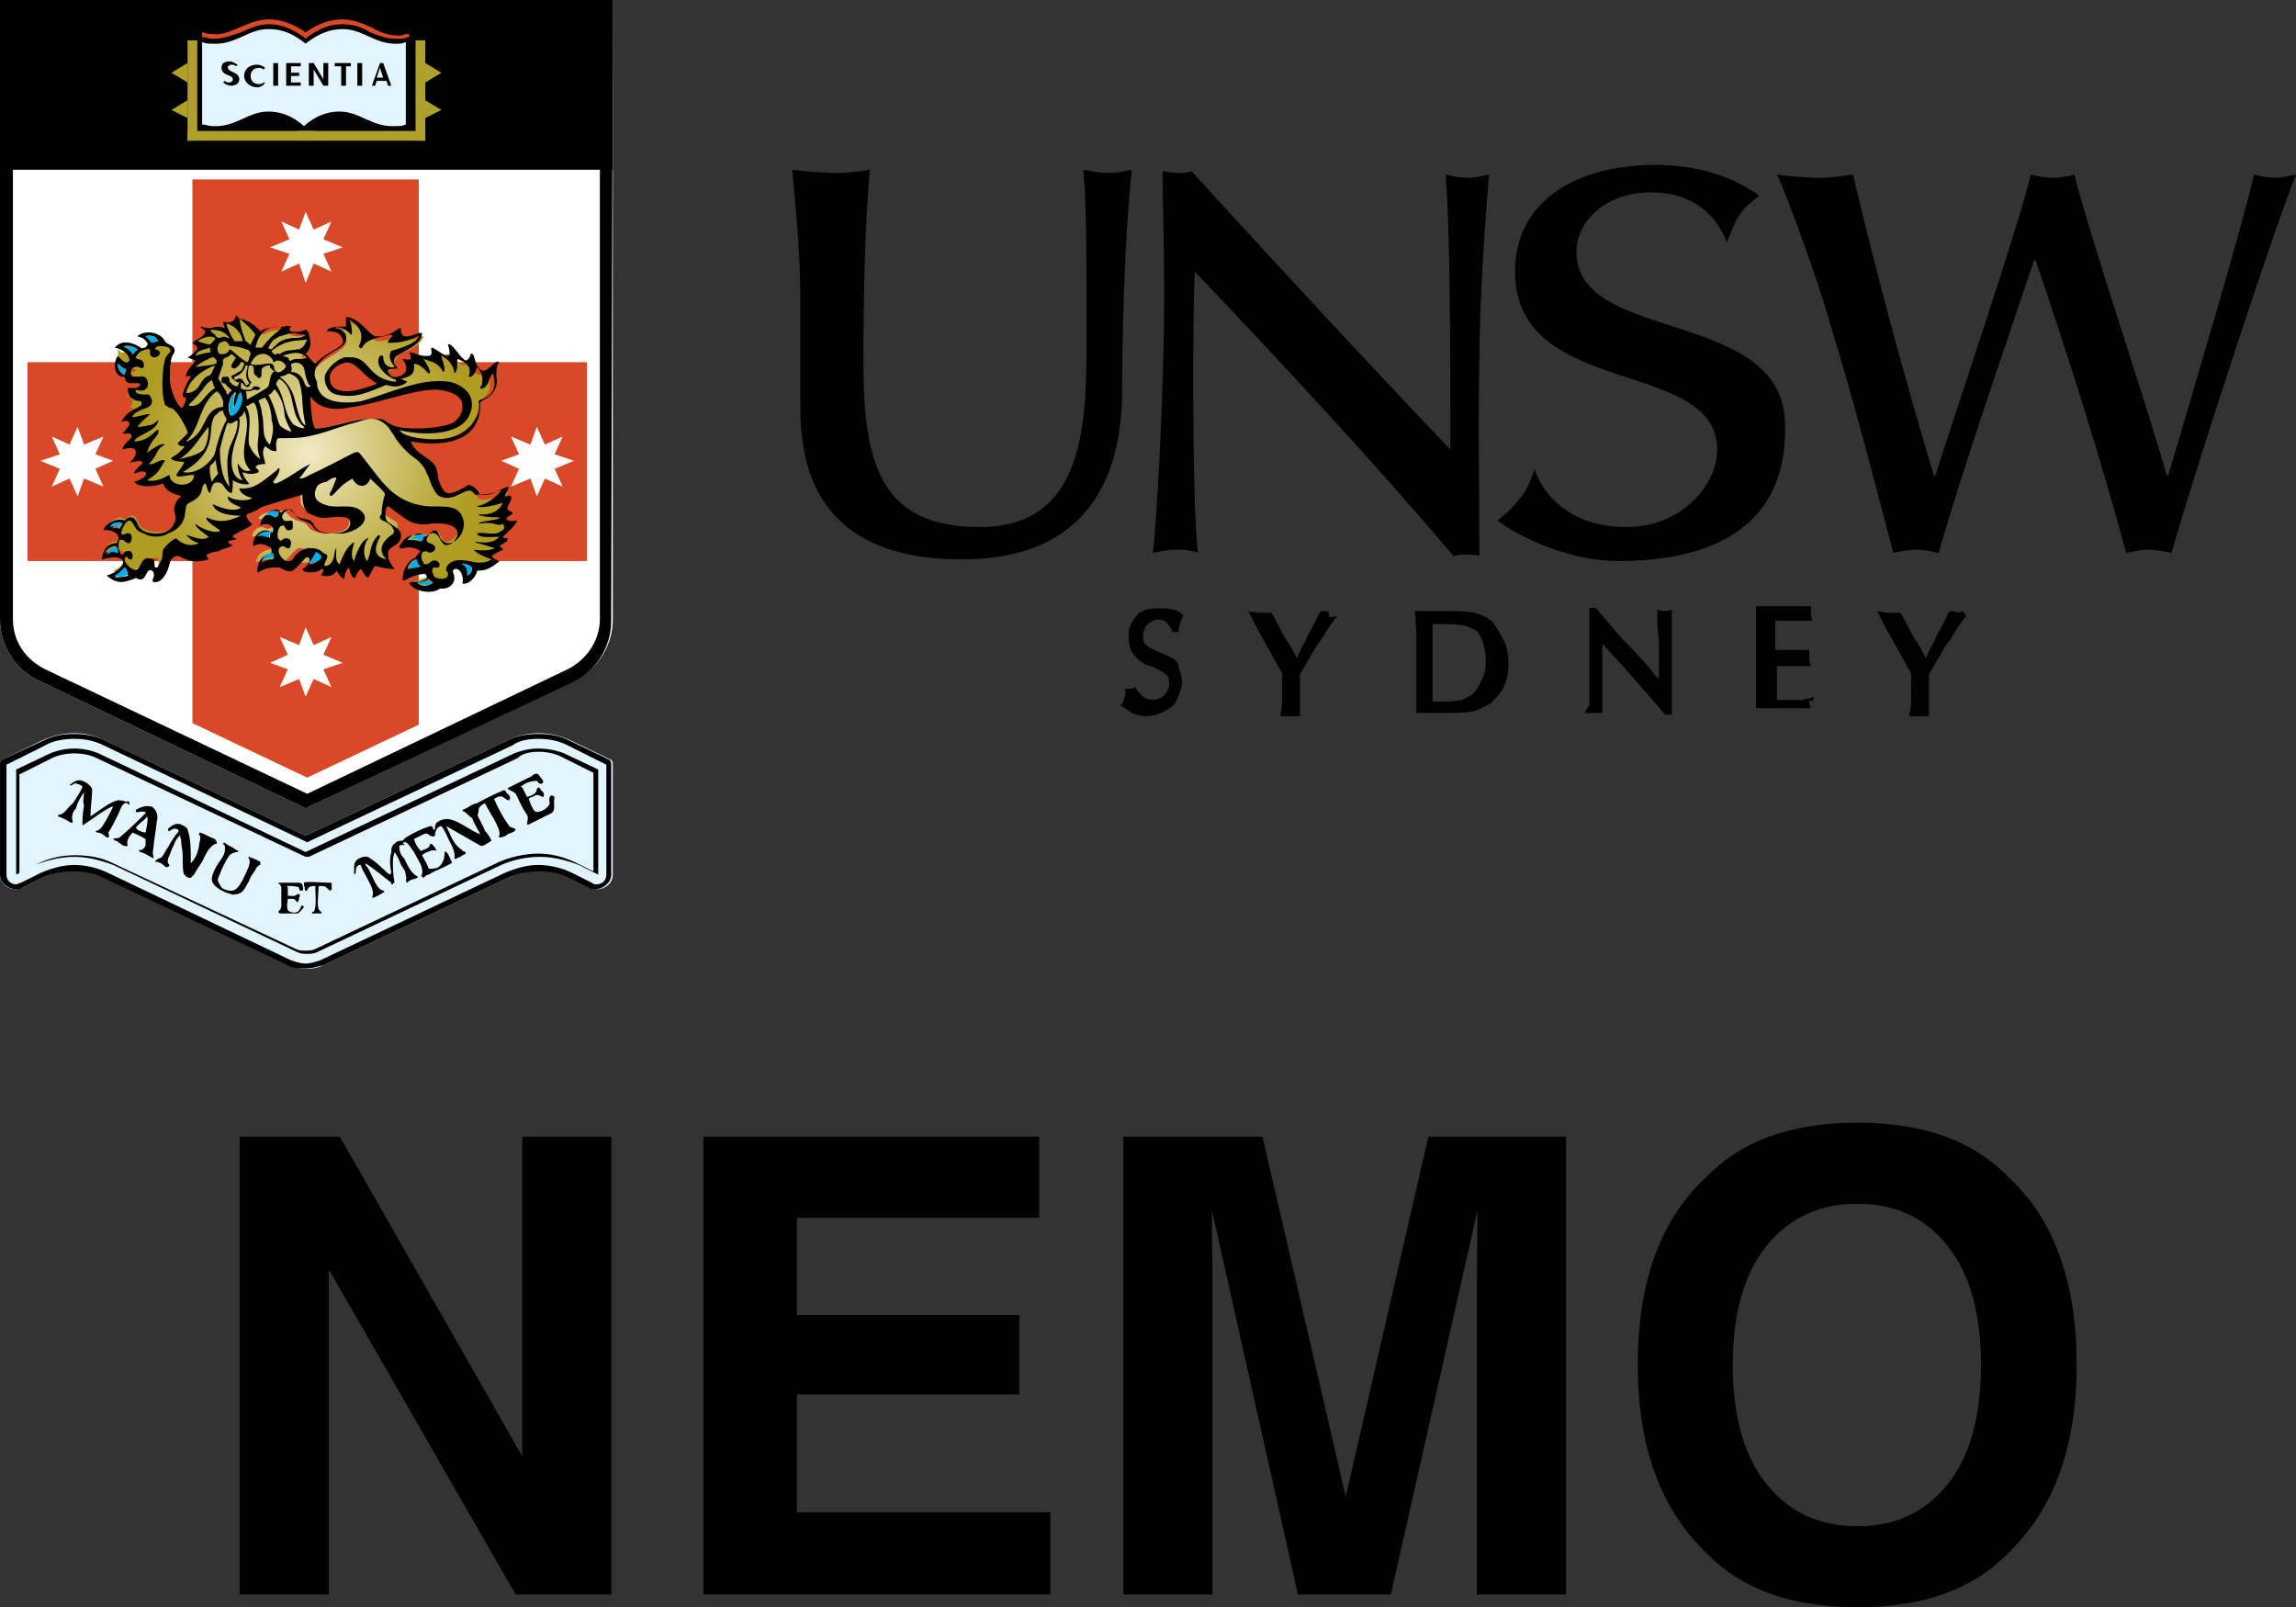 <?xml version="1.0" encoding="UTF-8" standalone="no"?>
<svg
   role="img"
   viewBox="-2.84 -2.84 142 99.414"
   version="1.1"
   id="svg11175"
   sodipodi:docname="NEMO.svg"
   width="142"
   height="99.414"
   inkscape:version="1.2.2 (b0a84865, 2022-12-01)"
   xmlns:inkscape="http://www.inkscape.org/namespaces/inkscape"
   xmlns:sodipodi="http://sodipodi.sourceforge.net/DTD/sodipodi-0.dtd"
   xmlns:xlink="http://www.w3.org/1999/xlink"
   xmlns="http://www.w3.org/2000/svg"
   xmlns:svg="http://www.w3.org/2000/svg">
  <rect x="-2.84" y="-2.84" width="142" height="99.414" fill="#333333" stroke="none"/>
  <sodipodi:namedview
     id="namedview11177"
     pagecolor="#ffffff"
     bordercolor="#666666"
     borderopacity="1.0"
     inkscape:showpageshadow="2"
     inkscape:pageopacity="0.0"
     inkscape:pagecheckerboard="0"
     inkscape:deskcolor="#d1d1d1"
     showgrid="false"
     inkscape:zoom="1.7219992"
     inkscape:cx="76.655086"
     inkscape:cy="70.267163"
     inkscape:window-width="1528"
     inkscape:window-height="858"
     inkscape:window-x="0"
     inkscape:window-y="25"
     inkscape:window-maximized="0"
     inkscape:current-layer="svg11175" />
  <path
     fill="#ffffff"
     d="m -2.84,35.46 v -38.3 h 37.9 v 38.3 c 0,1.6 -0.9,3.1 -2.4,3.8 l -16.6,7.9 -16.5,-7.9 c -1.5,-0.7 -2.4,-2.2 -2.4,-3.8"
     id="path11112" />
  <defs
     id="defs11115">
    <path
       id="a"
       d="m 1.7,11.1 v 27.2 c 0,1 0.6,1.9 1.5,2.3 L 19,48.1 34.8,40.6 c 0.9,-0.4 1.5,-1.3 1.5,-2.3 V 11.1 Z" />
  </defs>
  <clipPath
     id="b">
    <use
       overflow="visible"
       xlink:href="#a"
       id="use11117" />
  </clipPath>
  <path
     fill="#d94827"
     d="M 11.9,10.5 V 22.4 H 0 V 34.7 H 11.9 V 50 h 14 V 34.7 h 12 V 22.4 h -12 V 10.5 Z"
     clip-path="url(#b)"
     id="path11120"
     transform="translate(-2.84,-2.84)" />
  <path
     fill="#e2f4fd"
     d="m 28.56,42.96 -12.5,5.9 -12.4,-5.9 c -1.2,-0.6 -2.6,-0.6 -3.9,0 l -2.5,1.2 c 0,0 -0.1,0.1 -0.1,0.2 v 6.9 c 0,0.7 0.8,1.1 1.4,0.8 l 1.2,-0.6 c 1.2,-0.6 2.6,-0.6 3.9,0 l 11.4,5.4 c 0.7,0.3 1.5,0.3 2.1,0 l 11.4,-5.4 c 1.2,-0.6 2.6,-0.6 3.9,0 l 1.2,0.6 c 0.6,0.3 1.4,-0.1 1.4,-0.8 v -6.9 c 0,-0.1 -0.1,-0.2 -0.1,-0.2 l -2.5,-1.2 c -1.3,-0.6 -2.7,-0.6 -3.9,0"
     id="path11122" />
  <path
     d="m 30.46,42.86 c 0.6,0 1.2,0.1 1.8,0.4 l 2.4,1.2 v 6.8 c 0,0.4 -0.3,0.6 -0.6,0.6 -0.1,0 -0.2,0 -0.3,-0.1 l -1.2,-0.6 c -0.6,-0.3 -1.4,-0.5 -2.1,-0.5 -0.7,0 -1.4,0.2 -2.1,0.5 l -11.4,5.4 c -0.3,0.1 -0.6,0.2 -0.9,0.2 -0.3,0 -0.6,-0.1 -0.9,-0.2 l -11.3,-5.4 c -0.6,-0.3 -1.4,-0.5 -2.1,-0.5 -0.7,0 -1.4,0.2 -2.1,0.5 l -1.2,0.6 c -0.1,0 -0.2,0.1 -0.3,0.1 -0.3,0 -0.6,-0.2 -0.6,-0.6 v -6.8 l 2.4,-1.2 c 0.5,-0.3 1.2,-0.4 1.8,-0.4 0.6,0 1.2,0.1 1.8,0.4 l 12.4,5.9 0.2,0.1 0.2,-0.1 12.5,-5.9 c 0.4,-0.3 1,-0.4 1.6,-0.4 m 0,-0.3 c -0.7,0 -1.3,0.1 -1.9,0.4 l -12.5,5.9 -12.4,-5.9 c -0.6,-0.3 -1.3,-0.4 -1.9,-0.4 -0.7,0 -1.3,0.1 -1.9,0.4 l -2.6,1.2 c 0,0 -0.1,0.1 -0.1,0.2 v 6.9 c 0,0.5 0.5,0.9 1,0.9 0.1,0 0.3,0 0.4,-0.1 l 1.2,-0.6 c 0.6,-0.3 1.3,-0.4 1.9,-0.4 0.7,0 1.3,0.1 1.9,0.4 l 11.4,5.4 c 0.3,0.2 0.7,0.2 1.1,0.2 0.4,0 0.7,-0.1 1.1,-0.2 l 11.4,-5.4 c 0.6,-0.3 1.3,-0.4 1.9,-0.4 0.7,0 1.3,0.1 1.9,0.4 l 1.2,0.6 c 0.1,0.1 0.3,0.1 0.4,0.1 0.5,0 1,-0.4 1,-0.9 v -6.9 c 0,-0.1 -0.1,-0.2 -0.1,-0.2 l -2.5,-1.2 c -0.6,-0.3 -1.2,-0.4 -1.9,-0.4"
     id="path11124" />
  <path
     d="m 30.46,43.66 c 0.5,0 1,0.1 1.4,0.3 l 2,1 v 6.1 l -1,-0.5 c -0.8,-0.4 -1.6,-0.6 -2.4,-0.6 -0.8,0 -1.7,0.2 -2.4,0.5 l -11.4,5.4 c -0.2,0.1 -0.4,0.1 -0.6,0.1 -0.2,0 -0.4,0 -0.6,-0.1 l -11.3,-5.3 c -0.8,-0.4 -1.6,-0.5 -2.4,-0.5 -0.8,0 -1.7,0.2 -2.4,0.6 l -1,0.5 v -6.1 l 2,-1 c 0.4,-0.2 0.9,-0.3 1.4,-0.3 0.5,0 1,0.1 1.4,0.3 l 12.9,6.1 h 0.2 l 12.9,-6.1 c 0.3,-0.3 0.8,-0.4 1.3,-0.4 m 0,-0.2 c -0.5,0 -1,0.1 -1.5,0.3 l -12.9,6.1 -12.8,-6.1 c -0.5,-0.2 -1,-0.3 -1.5,-0.3 -0.5,0 -1,0.1 -1.5,0.3 l -2.1,1 v 6.5 l 1.2,-0.6 c 0.7,-0.3 1.6,-0.5 2.4,-0.5 0.8,0 1.6,0.2 2.4,0.5 l 11.4,5.4 c 0.2,0.1 0.4,0.1 0.6,0.1 0.2,0 0.4,0 0.6,-0.1 l 11.4,-5.4 c 0.7,-0.3 1.5,-0.5 2.4,-0.5 0.8,0 1.6,0.2 2.4,0.5 l 1.2,0.6 v -6.5 l -2.1,-1 c -0.5,-0.2 -1.1,-0.3 -1.6,-0.3 m -33.3,-46.3 h 37.9 v 10.5 h -37.9 z"
     id="path11126" />
  <defs
     id="defs11129">
    <path
       id="c"
       d="m 21.6,25.1 c 0.7,-0.1 1.5,-0.3 2.3,-0.5 1.1,-0.3 2.2,-0.6 3,-0.6 0.6,0 1.8,0.3 1.8,1.1 0,0.5 -0.2,0.8 -0.6,1.1 -0.7,0.4 -2.3,0.4 -2.3,0.4 -0.4,0 -1.4,0 -1.9,-0.4 C 23.7,26 23.6,26 23.6,26 c -0.2,-0.1 -0.4,-0.1 -0.7,-0.1 -0.6,0 -1.2,0.2 -1.8,0.3 -0.6,0.2 -1.2,0.3 -1.7,0.3 0,0 -0.1,0 -0.2,-0.1 -0.2,-0.2 -0.3,-1.6 -0.3,-2 l 0.3,-0.3 0.1,0.2 c 0.2,0.5 0.7,0.8 1.5,0.8 h 0.8 m -1.3,-1.7 c 0,-0.2 0.1,-0.4 0.2,-0.6 0.3,-0.3 0.7,-0.5 1,-0.5 0.1,0 0.3,0 0.4,0.1 l 0.6,0.6 c 0.2,0.2 0.5,0.5 0.8,0.6 h 0.1 v 0.1 c 0,0.1 0,0.2 -0.8,0.4 -0.2,0.1 -0.8,0.2 -1.1,0.2 -0.8,0 -1.2,-0.3 -1.2,-0.9 M 13.9,20 c 0,0.1 0.1,0.2 0.1,0.2 v 0.2 l -0.2,-0.1 c 0,0 -0.2,-0.1 -0.4,-0.1 -0.1,0 -0.3,0 -0.4,0.1 h -0.2 v 0.1 c -0.1,0.4 -0.4,0.5 -0.6,0.6 l 0.2,0.2 c 0.1,0.1 0,0.3 -0.4,0.7 0.1,0 0.1,0 0.2,0.1 0.2,0.1 0.2,0.2 0.2,0.3 -0.1,0.1 -0.2,0.3 -0.3,0.4 L 11.8,23 H 12 l 0.2,0.1 -0.2,0.3 -0.1,0.1 c -0.2,0.3 -0.3,0.6 -0.5,1 h 0.1 v 0.1 c 0,0.3 -0.1,0.4 -0.2,0.6 l -0.1,0.1 c -0.2,0 -0.5,-0.4 -0.6,-0.7 -0.1,-0.2 -0.3,-0.7 -0.3,-1.2 0,-1.2 0.2,-1.5 0.3,-1.6 v -0.1 c 0,-0.1 -0.1,-0.2 -0.2,-0.2 -0.1,0 -0.3,-0.1 -0.3,-0.2 C 9.9,21 9.6,20.8 9.2,20.8 H 8.9 l 0.4,0.4 c 0.1,0.2 0,0.3 0,0.3 v 0.1 H 8.9 c -0.1,0 -0.2,0 -0.3,-0.1 -0.2,-0.1 -0.5,-0.3 -0.8,-0.3 -0.1,0 -0.3,0 -0.4,0.1 v 0.1 l 0.1,-0.1 0.1,0.1 0.1,0.1 v 0.3 H 7.5 L 7.4,21.7 7.5,21.6 7.4,21.7 7.3,21.6 7.4,21.5 7.3,21.6 7.4,21.5 7.3,21.6 7.4,21.5 7.3,21.6 v 0.2 c 0,0.3 0.1,0.6 0.3,0.7 0.2,0 0.2,0.2 0.2,0.2 v 0.1 h 0.4 c 0.1,0 0.2,0 0.2,0.1 L 8.3,23 H 7.9 v -0.1 0.1 -0.2 0.1 c 0,0.1 0,0.1 0.1,0.2 0.1,0.1 0.3,0.2 0.5,0.2 h 0.1 c 0.1,0 0.2,0.1 0.3,0.2 0.1,0.1 0,0.3 -0.1,0.4 -0.1,0.1 -0.3,0.2 -0.4,0.2 -0.2,0.1 -0.4,0.2 -0.6,0.4 0.3,0 0.4,0.2 0.4,0.3 0,0.2 -0.1,0.3 -0.2,0.4 0.1,0 0.2,0 0.3,0.1 0.2,0.2 0,0.4 -0.2,0.5 0,1.5 -0.1,1.6 -0.1,1.6 h 0.2 c 0.3,0 0.5,0.2 0.6,0.4 0,0.1 -0.1,0.3 -0.1,0.4 h 0.2 c 0.2,0 0.2,0.1 0.3,0.1 0.1,0.1 0,0.3 -0.2,0.4 -0.1,0 -0.1,0.1 -0.2,0.2 H 9.3 V 29 c 0.1,0.1 0,0.2 0,0.4 -0.1,0.1 -0.3,0.3 -0.5,0.3 0.1,0 0.3,0.1 0.5,0.1 0.3,0 0.7,-0.1 0.9,-0.2 l 0.2,-0.1 v 0.2 c 0.1,0.4 0.5,0.6 0.8,0.6 0.1,0 0.3,0.1 0.3,0.2 v 0.1 c -0.2,0.2 -0.4,0.6 -0.4,0.8 0.1,0.4 -0.1,0.9 -0.3,1.1 -0.2,0.3 -0.6,0.4 -1,0.4 C 9.3,32.9 8.7,32.8 8.5,32.2 8.4,31.9 8.2,31.8 7.9,32 L 7.8,32.1 H 7.7 C 7.6,32.1 7.5,32 7.5,32 c -0.3,0 -0.6,0.2 -0.8,0.4 0.3,0 0.7,0.2 0.8,0.5 0.1,0.1 0.1,0.4 -0.2,0.6 H 7.2 c -0.4,0 -0.6,0.2 -0.7,0.6 0.2,0 0.4,-0.1 0.6,-0.1 0.6,0 0.7,0.3 0.7,0.4 0,0.3 -0.3,0.7 -0.8,0.9 0.2,0.1 0.4,0.2 0.6,0.2 0.2,0 0.4,-0.1 0.6,-0.2 0.1,0 0.1,0 0.2,-0.1 0.1,-0.1 0.2,0 0.3,0 0.2,0.1 0.2,0 0.4,-0.3 0,-0.1 0.1,-0.2 0.2,-0.3 0,0 0.1,-0.1 0.2,-0.1 h 0.2 c 0.1,0 0.1,0.1 0.1,0.1 v 0.6 -0.1 0.1 -0.1 l 0.1,0.1 V 35.1 H 10 l 0.1,0.1 -0.1,-0.1 h 0.1 l 0.1,-0.1 0.1,-0.1 0.1,0.1 -0.1,-0.1 v -0.1 h 0.1 l -0.1,-0.1 v -0.1 h 0.2 l -0.3,0.4 0.1,-0.3 v -0.1 c 0,-0.1 0.1,-0.2 0.1,-0.3 l 0.1,-0.1 0.1,-0.1 0.1,-0.1 c 0.1,0 0.3,0 0.5,0.1 0.2,0.1 0.4,0.2 0.8,0.2 0.2,0 0.4,0 0.6,-0.1 0,-0.1 -0.1,-0.2 0,-0.3 l 0.2,-0.1 c 0.2,-0.1 0.4,-0.1 0.6,-0.2 0.2,-0.1 0.3,-0.2 0.5,-0.2 h 0.2 c 0,0 -0.1,-0.1 -0.1,-0.2 V 33.1 C 14.1,33 14.2,33 14.3,33 l -0.1,-0.1 c 0,-0.1 0.1,-0.2 0.6,-0.5 0.1,-0.1 0.4,-0.2 0.5,-0.3 C 15.2,32 15,31.8 15,31.7 c 0,-0.1 0,-0.2 0.1,-0.3 h 0.1 c 0.2,-0.1 0.5,-0.2 0.6,-0.3 0.1,0 0.2,-0.1 0.4,-0.1 0.6,-0.2 1.7,-0.5 2.2,-0.7 l 0.2,-0.1 v 0.3 h -0.1 0.1 V 31 c 0,0.2 0.1,0.3 0.2,0.4 l 0.1,0.1 c 0.1,0.1 0.3,0.2 0.6,0.3 h 1.6 c 0.3,0 0.5,0.2 0.5,0.4 0,0.3 -0.1,0.6 -0.6,0.7 C 20.6,33 20.3,33 20,33 19.4,32.9 19.2,32.8 19,32.5 l -0.1,-0.1 c -0.1,-0.1 -0.1,-0.1 -0.2,-0.1 -0.1,0 -0.2,-0.1 -0.3,-0.1 -0.1,0 -0.2,-0.1 -0.4,-0.2 l -0.1,-0.1 -0.1,-0.1 c -0.1,-0.1 -0.2,-0.2 -0.3,-0.2 -0.1,0 -0.2,0 -0.3,0.1 L 17.1,31.8 17,31.7 c -0.2,-0.1 -0.6,0 -0.9,0.2 C 16,32 16,32 16,32.1 h 0.9 v 0.3 c 0,0.1 -0.1,0.3 -0.3,0.3 h -0.1 c -0.1,0 -0.2,-0.1 -0.3,-0.1 -0.3,0 -0.5,0.2 -0.6,0.5 v 0.1 c 0.3,-0.1 0.6,-0.1 0.9,0.1 0.2,0.1 0.2,0.4 0.2,0.5 V 34 h -0.1 c -0.4,0.1 -0.6,0.2 -0.8,0.8 0.4,-0.2 0.8,-0.2 1.1,-0.2 H 17 c 0.2,0.2 0.5,0.3 0.6,0.1 0.2,-0.1 0.3,-0.3 0.5,-0.5 0.2,-0.2 0.3,-0.3 0.4,-0.3 h 0.1 c 0.1,0 0.1,0 0.2,0.1 0.1,0.1 0,0.3 0,0.4 0,0.2 -0.2,0.3 -0.3,0.4 h 0.2 c 0.2,0 0.4,0 0.5,-0.1 h 0.1 l 0.1,-0.1 h 0.2 l 0.1,0.1 v 0.2 l 0.3,0.3 c 0.3,0 0.5,-0.1 0.6,-0.3 l 0.1,-0.2 0.2,0.2 0.2,0.2 0.1,0.1 c 0,-0.2 0.1,-0.4 0.4,-0.6 l 0.2,-0.1 v 0.3 c 0,0.1 0.1,0.3 0.2,0.4 0,-0.1 0.1,-0.2 0.1,-0.3 0,0 0.1,-0.2 0.2,-0.2 0.1,0 0.2,0.1 0.3,0.3 0,0 0.1,0.1 0.1,0.2 0.1,-0.2 0.3,-0.5 0.4,-0.6 l 0.1,-0.1 h 0.3 c 0.2,0.1 0.4,0.1 0.6,0.1 -0.2,-0.3 -0.3,-0.5 -0.3,-0.8 v -0.2 c 0.1,-0.2 0.2,-0.3 0.4,-0.4 0.1,-0.1 0.2,-0.1 0.2,-0.2 0.2,-0.2 0.2,-0.3 0.2,-0.5 0,-0.2 -0.2,-0.3 -0.4,-0.4 C 24.1,32 24,32 23.9,31.9 23.5,31.5 23.8,30.8 23.8,30.8 l 0.1,-0.1 0.1,-0.1 0.1,0.1 c 0.4,0.3 0.7,0.5 1.1,0.8 0.3,0.2 0.6,0.3 1,0.3 h 0.7 c 0.7,0 1.5,0.2 1.5,0.8 0,0.4 -0.4,0.9 -0.8,0.9 h -0.1 c -0.1,-0.1 -0.2,-0.3 -0.3,-0.4 -0.1,-0.2 -0.1,-0.3 -0.2,-0.3 -0.1,0 -0.2,0.1 -0.4,0.2 l -0.1,0.1 h -0.1 c -0.6,-0.2 -1,-0.1 -1.3,0.4 h 0.3 c 0.3,0 0.6,0.1 0.8,0.3 v 0.1 c 0,0.1 -0.1,0.2 -0.1,0.2 0,0 -0.1,0.1 -0.2,0.3 v 0.1 h -0.1 c -0.3,0.1 -0.6,0.5 -0.7,1 0.3,-0.2 0.8,-0.3 1.2,-0.3 h 0.1 c 0.1,0.1 0.1,0.3 0.1,0.4 v 0.1 h -0.1 c -0.3,0.1 -0.6,0.2 -0.8,0.3 0.2,0.2 0.5,0.3 0.9,0.3 0.3,0 0.5,-0.1 0.6,-0.2 L 27.2,36 h 0.1 c 0.3,0 0.6,-0.1 0.7,-0.2 0.1,-0.1 0.1,-0.3 0,-0.5 V 35.1 C 28,35 28.1,35 28.2,35 h 0.1 c 0.2,0 0.3,0.1 0.4,0.2 0.1,0.2 0.2,0.5 0.2,0.7 0.1,0 0.3,-0.1 0.4,-0.3 l 0.1,-0.1 c 0.1,-0.1 0.1,-0.2 0.1,-0.3 v -0.1 h 0.1 c 0.4,0 0.7,-0.1 1.1,-0.3 -0.1,0 -0.1,-0.1 -0.2,-0.1 0,0 -0.2,-0.1 -0.1,-0.3 0.1,-0.1 0.2,-0.1 0.4,-0.3 0.1,0 0.1,-0.1 0.2,-0.1 -0.1,-0.1 -0.1,-0.1 -0.1,-0.2 0.1,-0.1 0.2,-0.2 0.3,-0.2 l 0.1,-0.1 c -0.1,0 -0.2,-0.1 -0.2,-0.2 V 33 c 0,0 0.1,-0.1 0.2,-0.1 0.1,-0.1 0.3,-0.2 0.5,-0.4 -0.2,0 -0.4,-0.1 -0.5,-0.2 l -0.1,-0.1 v -0.1 c 0.1,-0.2 0.2,-0.2 0.3,-0.3 -0.1,0 -0.1,0 -0.2,-0.1 -0.1,-0.1 0,-0.3 0.1,-0.4 0,-0.1 0.1,-0.2 0.1,-0.3 h -0.1 c -0.1,0 -0.2,0 -0.2,-0.1 -0.1,-0.1 0,-0.2 0.1,-0.3 0,0 0.1,-0.1 0.1,-0.2 -0.1,0 -0.3,0.1 -0.4,0.2 -0.3,0.1 -0.6,0.3 -1,0.3 h -0.3 l -0.1,-0.1 -0.1,-0.1 c -0.1,-0.1 -0.2,-0.4 -0.6,-0.4 h -0.1 c -0.3,0.2 -0.8,0.4 -1.1,0.4 -0.1,0 -0.2,0 -0.3,-0.1 C 27.1,30.3 27,30 27,29.7 V 29.5 C 27,29.3 26.9,29 26.8,28.9 26.7,28.7 26.5,28.6 26.3,28.4 26,28.2 25.6,27.9 25.4,27.4 v -0.1 l -0.1,-0.3 1.3,0.2 h 0.2 l 0.9,-0.1 0.6,-0.2 0.5,-0.3 0.3,-0.3 0.3,-0.4 0.1,-0.2 v -0.1 l 0.1,-0.4 V 25 c 0,-0.1 0,-0.2 0.1,-0.2 l 0.1,-0.1 0.1,-0.1 0.1,-0.1 0.1,-0.1 0.1,-0.1 v -0.1 l 0.1,0.1 -0.1,-0.1 0.1,0.1 -0.1,-0.1 0.1,0.1 -0.1,-0.1 0.1,-0.1 v -1.2 c -0.2,0.2 -0.4,0.3 -0.6,0.3 -0.3,0 -0.5,-0.3 -0.7,-0.9 -0.1,0.1 -0.2,0.3 -0.4,0.3 C 28.4,22.5 28.2,22.2 28,22 27.9,21.9 27.9,21.8 27.8,21.7 v 0.2 H 27.7 L 27.2,22 27.3,21.9 27.2,22 27,21.8 27.1,21.7 27,21.8 c 0,0.1 0,0.2 -0.1,0.4 h -0.4 c -0.3,0 -0.6,-0.1 -0.8,-0.2 0,0.1 0,0.1 -0.1,0.2 -0.1,0.1 -0.2,0.1 -0.3,0.1 0.1,0.1 0.1,0.3 0.1,0.5 v 0.1 l -0.1,-0.1 0.1,0.1 -0.4,0.4 H 24.4 L 24,23.2 V 23 c 0.1,-0.1 0.3,-0.2 0.5,-0.2 -0.1,-0.1 -0.2,-0.3 0,-0.6 0.1,-0.2 0.3,-0.4 0.7,-0.5 0.4,-0.2 0.9,-0.5 1,-0.9 -0.1,0 -0.2,0 -0.3,0.1 C 25.7,21 25.5,21 25.3,21 25.1,21 25,21 24.9,20.9 24.8,20.8 24.8,20.7 24.8,20.6 24.3,21 23.7,21.1 23.3,21.1 23.1,21 22.9,20.8 22.6,20.6 22.3,20.3 22,20.1 21.6,19.9 v 0.5 h -0.9 c 0.3,0 0.6,0.2 0.7,0.6 0.1,0.4 -0.3,0.6 -0.7,0.9 -0.3,0.2 -0.7,0.4 -1,0.7 l -0.1,0.1 -0.1,-0.1 c -0.1,-0.1 -0.2,-0.2 -0.4,-0.3 l -0.2,-0.2 h -0.3 l 0.2,-0.2 c 0.2,-0.2 0.3,-0.4 0.3,-0.6 0,-0.2 -0.1,-0.4 -0.1,-0.5 l -0.1,-0.1 c -0.2,0.1 -0.3,0.1 -0.5,0.1 -0.3,0 -0.5,-0.1 -0.6,-0.2 v -0.2 h -0.1 c -0.5,0 -1,0 -1.4,0.3 L 16,20.6 V 20.5 C 15.7,20.1 15.2,19.8 14.8,19.7 14.5,19.9 14.3,20 13.9,20" />
  </defs>
  <clipPath
     id="e">
    <use
       overflow="visible"
       xlink:href="#c"
       id="use11131" />
  </clipPath>
  <radialGradient
     id="d"
     cx="-485.963"
     cy="457.159"
     r="1"
     gradientTransform="matrix(10.798,0,0,-10.437,5266.534,4799.301)"
     gradientUnits="userSpaceOnUse">
    <stop
       offset="0"
       stop-color="#f2eac6"
       id="stop11134" />
    <stop
       offset=".399"
       stop-color="#d4c87c"
       id="stop11136" />
    <stop
       offset=".787"
       stop-color="#b9a93b"
       id="stop11138" />
    <stop
       offset=".969"
       stop-color="#ae9d21"
       id="stop11140" />
    <stop
       offset="1"
       stop-color="#ae9d21"
       id="stop11142" />
  </radialGradient>
  <path
     fill="url(#d)"
     d="M 6.4,19.6 H 31.6 V 36.2 H 6.4 Z"
     clip-path="url(#e)"
     id="path11145"
     style="fill:url(#d)"
     transform="translate(-2.84,-2.84)" />
  <path
     fill-rule="evenodd"
     d="m 29.16,29.36 c -0.2,0 -0.5,0.1 -0.7,-0.1 0.2,-0.3 0.4,-0.2 0.4,-0.4 -0.1,-0.1 -0.3,-0.1 -0.3,-0.2 -0.1,-0.2 0.3,-0.5 0.2,-0.8 -0.1,-0.1 -0.2,0 -0.3,0 -0.3,0.1 0.3,-0.5 0.1,-0.6 -0.6,0.2 -1,0.6 -1.7,0.5 -0.1,-0.1 -0.2,-0.5 -0.7,-0.6 0,0 -0.1,0 -0.2,0.1 -0.4,0.2 -1,0.6 -1.3,0.3 -0.2,-0.2 -0.3,-0.5 -0.4,-0.8 0,-0.2 -0.1,-0.7 -0.2,-0.8 -0.3,-0.5 -1.2,-0.7 -1.5,-1.5 1.5,0.3 4.4,0.3 4.3,-2.4 l 0.1,-0.1 c 0.2,-0.1 1.1,-0.5 0.9,-1.5 v -0.2 c 0,-0.2 0,-0.4 0.1,-0.6 0,-0.1 0.1,-0.1 0.1,-0.1 -0.4,-0.3 -1.1,1.6 -1.6,-0.4 0,0 -0.1,-0.2 -0.2,-0.1 0,0.2 -0.2,0.4 -0.3,0.4 -0.4,-0.2 -0.8,-1.1 -1.1,-1 0.1,0.4 0.2,0.7 0,0.7 h -0.1 c -0.3,-0.1 -0.6,-0.4 -0.9,-0.5 -0.1,0.2 0.1,0.3 -0.1,0.5 -0.6,0.1 -0.9,-0.2 -1.3,-0.2 0,0.1 0.1,0.1 0.1,0.3 v 0.1 c -0.1,0.1 -0.4,0 -0.5,0 0,0.1 0.3,0.3 0.2,0.7 0,0.1 -0.1,0.2 -0.1,0.2 -0.2,0.2 -0.8,0.4 -1,-0.1 -0.1,-0.2 0.5,-0.2 0.6,-0.2 -0.1,-0.2 -0.3,-0.2 -0.2,-0.6 0.1,-0.4 1.7,-0.7 1.7,-1.6 -0.3,-0.1 -1.4,0.7 -1.3,-0.3 h -0.1 c -0.4,0.3 -1,0.6 -1.5,0.5 -0.5,-0.2 -0.9,-1.1 -1.8,-1.2 v 0.6 c -0.6,0 -1.1,0 -1.2,0.3 0.5,0 0.8,0 1,0.5 0.2,0.5 -1,0.7 -1.7,1.5 -0.2,-0.1 -0.5,-0.6 -0.6,-0.6 0.2,-0.2 0.3,-0.4 0.3,-0.7 0,-0.2 -0.1,-0.4 -0.1,-0.6 -0.1,-0.1 -0.1,-0.2 -0.2,-0.2 -0.4,0.2 -1.3,0.2 -0.9,-0.2 -0.1,0 -0.2,-0.1 -0.4,0 -0.5,0 -1.1,0 -1.5,0.3 -0.3,-0.4 -0.8,-0.7 -1.3,-0.8 l -0.2,-0.2 c -0.1,0.4 -0.3,0.5 -0.8,0.4 0,0.2 0.1,0.3 0.1,0.4 0,0 -0.4,-0.2 -0.9,0 -0.3,0 -0.5,-0.1 -0.6,-0.1 0,0.1 0.3,0.2 0.3,0.3 -0.1,0.4 -0.6,0.5 -0.8,0.7 0.2,0.2 0.3,0.2 0.3,0.3 0.1,0.1 -0.5,0.6 -0.6,0.6 0.2,0.1 0.5,0.2 0.5,0.2 -0.2,0.3 -0.6,0.6 -0.6,1 0.1,0 0.2,-0.1 0.3,0 -0.2,0.3 -0.4,0.7 -0.5,1.1 0,0.1 0,0.1 0.1,0.2 h 0.1 c 0,0.2 -0.1,0.4 -0.2,0.6 -0.2,0.2 -0.8,-1 -0.8,-1.8 0,-1.7 0.3,-1.4 0.3,-1.7 0,-0.4 -0.4,-0.3 -0.6,-0.6 -0.3,-0.6 -1.3,-0.7 -1.7,-0.3 0.3,0.1 0.4,0.1 0.6,0.4 0.1,0.2 -0.1,0.2 -0.1,0.3 -0.2,0 -0.2,0.1 -0.3,0 -0.3,-0.2 -1.1,-0.6 -1.6,0 0.4,0.1 0.8,0.3 0.9,0.7 v 0.1 c -0.2,0.4 -0.7,-0.3 -0.7,-0.3 -0.3,0.4 -0.3,1.1 0.2,1.3 h 0.1 c 0.2,0 0.1,0.2 0.2,0.3 l 0.2,0.1 h 0.6 c 0.1,0.1 0.1,0.1 0,0.2 l -0.2,0.1 h -0.5 c 0,0 0,0.3 0.1,0.5 0.2,0.2 0.4,0.3 0.6,0.3 0.2,0 0.2,0.2 0.1,0.3 -0.5,0.3 -0.9,0.4 -1.2,1 0.3,-0.1 0.5,-0.1 0.5,0.1 0,0.2 -0.2,0.3 -0.3,0.5 0,0 -0.1,0 -0.1,0.1 0.2,0.1 0.4,-0.1 0.5,0.1 0.2,0.2 -0.6,0.6 -0.5,0.9 0.3,-0.1 0.8,-0.2 0.8,0.2 0,0.2 -0.2,0.5 -0.4,0.6 0.3,0 0.7,-0.2 0.8,0 0.1,0.1 -0.5,0.4 -0.5,0.7 0.3,-0.1 0.4,-0.2 0.7,-0.1 0.2,0.3 -0.6,0.6 -0.7,0.6 0.3,0.4 1.3,0.3 1.8,0.1 0.2,0.7 1.1,0.7 1.1,0.8 -0.3,0.2 -0.5,0.7 -0.4,1 0.2,0.6 -0.2,1.3 -1.1,1.3 -0.5,0 -1,-0.1 -1.2,-0.6 -0.2,-0.5 -0.5,-0.5 -0.8,-0.2 -0.5,-0.2 -1.2,0.2 -1.3,0.6 0.3,-0.1 1.3,0.2 0.8,0.8 -0.4,0 -0.8,0.2 -0.9,1 1.8,-0.5 1.6,0.6 0.3,1 0.7,0.6 1.1,0.4 1.7,0.2 0.1,-0.1 0.2,0 0.2,0 0.5,0.2 0.5,-0.4 0.7,-0.5 0.1,-0.1 0.2,0 0.2,0 l 0.1,0.1 c 0.1,0.4 -0.2,0.5 0,0.6 0.5,0.1 0.9,-0.6 1,-1.2 l 0.1,-0.2 c 0.1,-0.1 0.2,-0.2 0.3,-0.2 0.3,-0.1 0.7,0.6 2,0.2 0,-0.1 -0.2,-0.2 -0.1,-0.3 0.2,-0.1 0.5,-0.2 0.7,-0.2 0.3,-0.2 0.7,-0.2 0.9,-0.4 -0.1,0 -0.3,-0.1 -0.3,-0.2 0.1,-0.1 0.6,-0.1 0.5,-0.2 0,0 -0.1,0 -0.2,-0.1 -0.2,-0.1 1.2,-0.6 1.2,-0.8 -0.1,0 -0.5,-0.5 -0.3,-0.6 0.2,-0.1 0.6,-0.2 0.8,-0.4 0.2,-0.1 1.9,-0.6 2.6,-0.8 0,0.6 0.1,0.8 0.3,1.1 0.2,0.1 0.4,0.2 0.7,0.3 0.5,0.1 1,-0.1 1.6,0 0.5,0 0.5,0.7 -0.1,0.9 -0.3,0.1 -0.7,0.1 -1,0.1 -0.6,-0.1 -0.7,-0.2 -0.9,-0.5 -0.1,-0.1 -0.1,-0.1 -0.3,-0.2 -0.2,-0.1 -0.4,-0.1 -0.6,-0.3 -0.2,-0.1 -0.3,-0.5 -0.6,-0.5 -0.2,0 -0.3,0.1 -0.4,0.2 -0.5,-0.3 -1.3,0.2 -1.3,0.8 0.2,-0.1 0.6,-0.2 0.8,0.2 v 0.1 c 0,0.1 -0.1,0.2 -0.1,0.1 -0.8,-0.4 -1.3,0.6 -1.1,0.9 0.2,-0.2 0.6,-0.2 0.9,0 0.2,0.1 0.2,0.2 0.2,0.4 -0.5,0.2 -0.8,0.3 -0.9,1.1 0,0.1 0.1,0.1 0.1,0.1 0.4,-0.3 0.8,-0.3 1.3,-0.3 0.3,0.2 0.6,0.3 0.8,0.2 0.3,-0.2 0.7,-0.7 0.8,-0.8 0.1,0 0.1,-0.1 0.2,0 0.1,0.1 0,0.3 0,0.3 -0.1,0.2 -0.2,0.3 -0.4,0.4 0,0.1 0.2,0.2 0.4,0.2 0.3,0 0.5,0 0.8,-0.2 h 0.1 v 0.1 c 0,0.1 -0.2,0.3 -0.1,0.3 0.4,0.1 0.8,0 0.9,-0.3 0.2,0.2 0.2,0.4 0.5,0.5 0,-0.2 0.1,-0.6 0.3,-0.7 0,0.2 0.2,0.8 0.4,0.6 0,-0.1 0.1,-0.3 0.2,-0.4 l 0.1,-0.1 c 0.1,0 0.3,0.6 0.5,0.5 0.1,-0.2 0.3,-0.6 0.4,-0.7 0.3,0.1 0.8,0.2 1.2,0.2 -0.3,-0.4 -0.4,-0.6 -0.4,-1 0,-0.3 0.4,-0.4 0.6,-0.6 0.2,-0.2 0.2,-0.3 0.2,-0.6 -0.1,-0.3 -0.5,-0.5 -0.8,-0.7 -0.3,-0.3 -0.1,-0.8 -0.1,-0.9 l 0.1,-0.1 c 0.4,0.3 0.8,0.6 1.1,0.8 0.4,0.3 1,0.4 1.5,0.3 0.6,-0.1 1.7,0 1.7,0.6 0,0.3 -0.4,0.8 -0.8,0.7 -0.3,-0.2 -0.3,-0.6 -0.6,-0.7 -0.2,-0.1 -0.4,0.1 -0.6,0.2 -0.6,-0.2 -1.2,-0.2 -1.6,0.6 0,0.2 0.2,0.1 0.3,0.1 0.3,-0.1 0.8,0 1,0.2 0,0.1 -0.1,0 -0.3,0.4 -0.4,0.1 -0.8,0.7 -0.8,1.3 0,0.1 0,0.1 0.1,0.1 0.4,-0.2 0.8,-0.4 1.3,-0.4 0.1,0.1 0.1,0.2 0.1,0.3 -0.3,0.2 -0.7,0.2 -1,0.2 -0.1,0 -0.1,0.1 0,0.2 0.5,0.5 1.5,0.5 1.8,0.2 0.7,0.1 1.1,-0.5 0.8,-1 0,-0.1 0,-0.1 0.1,-0.2 0.4,-0.1 0.6,0.5 0.5,0.9 0.4,0.1 0.9,-0.5 0.9,-0.8 0.5,0 0.8,-0.1 1.4,-0.6 -0.1,0 -0.3,-0.1 -0.4,-0.2 l -0.1,-0.1 c 0.1,-0.1 0.5,-0.3 0.7,-0.4 0,-0.1 -0.2,-0.2 -0.2,-0.2 0.1,-0.2 0.5,-0.2 0.5,-0.5 0,0 -0.3,0 -0.3,-0.1 0.2,-0.2 0.7,-0.6 0.9,-1 m -24.3,-9.1 c -0.3,0.1 -0.5,-0.5 -0.4,-0.6 0.1,0 0.1,0.2 0.5,0.3 0,0.1 0,0.2 -0.1,0.3 m -0.5,11 c -0.3,0 -0.4,0 -0.7,0.1 0.1,-0.3 0.6,-0.5 0.7,-0.4 z m 9.5,-0.9 c 0,0.1 0,0.1 -0.1,0 h -0.1 c -0.2,-0.1 -0.4,-0.1 -0.5,0 0.1,-0.2 0.5,-0.4 0.8,-0.3 0,0 -0.1,0 -0.1,0.3 m 0.2,1.4 c -0.4,0 -0.5,0.1 -0.7,0.2 0,-0.2 0.4,-0.5 0.7,-0.5 z m 8.3,0.6 c 0,-0.2 0.3,-0.6 0.5,-0.6 0,0.2 0.1,0.3 0.2,0.5 0.1,0 -0.5,0 -0.7,0.1 m -5.2,-13 c 0.5,-0.5 1.4,-0.7 1.4,-1.2 0.1,-0.6 -0.6,-0.7 -0.7,-0.7 0.2,-0.2 0.8,0.1 1,0.4 0.1,0.1 0.1,-0.6 -0.1,-0.9 0,0 0.1,0 0.2,0.1 0.7,0.5 0.6,1.1 0.4,1.5 0,0.1 0.1,0.2 0.2,0.1 0.3,-0.6 1.1,-0.6 1.7,-0.8 h 0.1 l 0.1,0.1 c -0.2,0.1 -0.2,0.2 -0.3,0.3 v 0.1 h 0.2 c 1.1,0 1.7,-0.5 1.7,-0.4 0,0.1 -0.2,0.5 -1.7,0.9 -0.3,0.5 0.2,0.9 0.2,1 -0.4,0.1 -0.7,-0.2 -0.7,-0.6 0,-0.1 0,-0.1 -0.1,-0.1 h -0.1 c -0.4,0.6 0.4,1.3 1,1.5 v 0.1 h -0.2 c -1.7,-0.3 -1.4,-1.6 -2.8,-1.5 h -0.2 c -0.4,0.1 -1,0.6 -1.2,1.1 -0.1,0.5 0.2,1.1 0.7,1.2 1.2,0.3 2.1,-0.2 3.1,-0.6 0.5,0.2 1,0.1 1.3,-0.2 0,0 -0.3,-0.1 -0.4,-0.2 h 0.1 c 0.5,-0.1 0.8,-0.3 0.7,-0.9 0.4,0 0.8,0.5 0.9,0.6 0.3,0 -0.2,-0.7 -0.3,-0.9 0.5,0.2 0.9,0.2 1.2,0.8 0.3,0 -0.2,-1.1 -0.1,-1 0.8,0.4 0.8,1.1 0.8,1.1 0.3,-0.3 0.1,-0.6 0.2,-0.9 0.5,0.2 0.9,0.5 0.7,1 v 0.1 h 0.1 c 0.2,0 0.4,-0.5 0.4,-0.6 0.3,0.3 0.4,0.7 0.3,1.1 0,0.1 -0.1,0.1 -0.1,0.1 v 0.1 c 0.1,0.1 0.2,0 0.2,0 0.4,-0.2 0.3,-0.7 0.6,-0.9 0.2,0.8 0.1,1.3 -0.7,1.6 -0.1,0 -0.2,0.1 -0.2,0.1 0.1,0.4 0,0.8 -0.2,1.1 -0.3,0.6 -0.8,0.9 -1.3,1.1 -0.8,0.3 -2.5,0.2 -3.2,-0.2 l -0.2,-0.2 c 1.1,0.3 3.9,0.5 4.4,-1.1 0.4,-1.1 -0.6,-1.8 -1.4,-1.9 -1.7,-0.2 -3.3,0.6 -5.3,1.2 -1,0.2 -2.8,0.2 -2.8,-1.2 -0.3,-0.5 -0.1,-1 0.4,-1.4 m 3.3,1.5 c 0,0.1 -1.3,0.5 -1.8,0.5 -0.9,0 -1.1,-0.4 -1.1,-0.8 -0.1,-0.5 0.8,-1.2 1.4,-0.9 0.5,0.3 0.9,0.9 1.5,1.2 m -4.1,0.8 c 0.5,0.8 1.5,0.9 2.4,0.7 1.7,-0.2 3.9,-1.1 5.3,-1.1 0.5,0 1.7,0.2 1.7,1 0,0.5 -0.2,0.7 -0.5,1 -0.5,0.3 -1.7,0.4 -2.2,0.4 -0.4,0 -1.4,0 -1.8,-0.3 -0.1,0 -0.3,-0.2 -0.3,-0.2 -0.2,-0.1 -0.5,-0.1 -0.8,-0.1 -1.2,0 -2.5,0.6 -3.5,0.6 -0.2,-0.1 -0.3,-1.5 -0.3,-2 m 0,-0.6 c -0.2,0.1 -0.3,0 -0.4,-0.3 -0.1,-0.3 -0.4,-0.6 -0.8,-0.6 0.1,-0.2 0,-0.3 0,-0.5 0.3,-0.1 0.5,-0.1 0.7,0.1 0.2,0.2 0.1,0.6 0.4,1.2 0,0 0.1,0 0.1,0.1 m -3.1,4.5 c -0.4,-0.3 -0.5,-0.5 -0.7,-0.9 -0.1,-0.7 0.2,-1.5 -0.1,-2.2 0,-0.1 -0.2,-0.2 0,-0.2 0.2,-0.1 0.3,-0.2 0.4,-0.2 0.3,0.3 0.3,1.4 0.3,1.7 0,0.7 -0.2,1 0.1,1.8 m -1.1,1.3 c -0.6,-0.1 -0.8,-0.9 -0.6,-1.8 0.1,-0.7 0.5,-1.2 0.4,-2.1 0.1,0 0.3,-0.2 0.3,-0.4 0.6,1.2 -0.6,2.7 0.4,3.7 -0.6,0.2 -0.8,-0.6 -0.8,-0.4 0,0.3 0.1,0.7 0.3,1 m -0.8,0.4 c -0.5,-0.5 -0.6,-1.6 -0.6,-2.3 0.1,-0.4 0.3,-1.3 0.5,-1.7 0,0 0,0.1 0.1,0.1 0.2,0 0.2,-0.1 0.5,-0.2 0,1.5 -1,1.2 -0.5,4.1 m -0.9,-2.1 c -0.1,0.4 -1,1.4 -2,1.2 2.4,-1.4 1.4,-2.7 2,-3.5 0.2,-0.1 0.2,-0.3 0.5,-0.3 0,0.3 0.3,0.5 0.2,0.6 -0.3,0.5 -0.6,1.5 -0.7,2 m 0.2,1.3 c -0.2,0.2 -0.2,0.2 -0.4,0.5 0,0 -0.2,-0.6 -0.1,-1 0.1,-0.1 0.3,-0.2 0.3,-0.4 0.1,0.3 0.1,0.7 0.2,0.9 m -2.4,-0.9 c 0.9,-0.6 1.2,-1.3 1.8,-2 0,0.3 0,0.9 -0.3,1.4 -0.4,0.4 -1.2,0.5 -1.5,0.6 m 4.7,-4.5 c -0.1,0 -0.1,0 -0.2,0.1 0,0.2 -0.7,0.1 -0.7,0 v -0.3 c 0.1,-0.1 0.2,0.2 0.3,0.2 0.2,0.1 0.2,0 0.3,-0.2 0.1,0 0,-0.1 0,-0.1 -0.2,-0.2 -0.2,-0.6 -0.1,-1 h 0.2 c 0.2,0.2 0,0.5 0.2,0.6 l 0.2,0.2 c 0.3,-0.1 0.1,-0.3 0.2,-0.6 0.1,-0.1 0.2,-0.2 0.5,-0.2 0,0.1 0,0.2 0.1,0.2 0,0.1 0.3,0.2 0.1,0.2 -0.2,0.2 -0.2,0.6 -0.3,0.9 -0.2,0.2 -0.8,0.5 -1.3,0.8 -0.1,-0.1 0,-0.2 -0.1,-0.5 0.2,0 0.3,0 0.5,-0.1 0.1,0 0.3,0.1 0.4,-0.1 0,0 -0.1,-0.1 -0.3,-0.1 m -1.3,1.3 c 0.2,-0.2 0.3,-1 0.4,-0.9 0.3,0.6 -0.4,1.5 -0.6,1.4 -0.2,0 -0.3,-1 0.2,-1.4 0,-0.1 0.1,0 0.1,0 -0.1,0.3 -0.2,0.6 -0.1,0.9 z m 0.8,-1.7 c 0.1,0.2 0.2,0.2 0,0.3 0,0 -0.1,0.1 -0.1,0 l -0.2,-0.3 c -0.2,-0.2 -0.3,0 -0.5,0 v -0.2 c 0.4,-0.1 0.6,-0.4 0.7,-0.7 h 0.1 c 0.1,0.1 -0.2,0.5 0,0.9 m 1.5,-1 c -0.2,-0.1 -1,0.2 -1.3,0 0.1,-0.2 0.3,-0.6 0.7,-0.6 0.2,-0.1 0.7,0.2 0.7,0.5 0,0 0.1,0 0.2,-0.1 0.2,0 0.3,0 0.5,0.2 0.1,0.1 0.1,0.2 0,0.3 -0.1,0.1 -0.4,0.4 -0.6,0.1 -0.1,-0.2 0,-0.3 -0.2,-0.4 m -1.5,-0.1 c -0.3,-0.1 -1,-0.8 -1.1,-0.8 0,0 -0.1,0.3 -0.4,0.3 h -0.2 c -0.2,-0.1 -0.2,-0.5 0,-0.7 0,0 0.2,-0.1 0.3,-0.1 0.1,0 0.2,0.1 0.3,0.3 0.3,0 0.8,0.1 1,0.2 0.2,0 0.3,0.2 0.3,0.3 -0.1,0.2 -0.1,0.4 -0.2,0.5 m -1.5,0.1 c 0,-0.1 -0.1,-0.3 0.2,-0.4 0.1,0 0.2,-0.1 0.3,-0.2 0.1,0 0.2,0.2 0.3,0.2 -0.1,0.2 -0.3,0.4 -0.3,0.6 0,0 0.1,0.1 0.2,0.1 0.2,-0.1 0.3,-0.2 0.4,-0.4 h 0.1 c 0,0 0.1,0 0.1,0.1 0,0.1 -0.1,0.2 -0.1,0.3 -0.1,0.2 -0.3,0.2 -0.4,0.3 -0.1,0.1 -0.3,0.1 -0.3,0.2 0.1,0.2 0.2,0.2 0.3,0.3 0.1,0.1 0.2,0 0.2,0 0,0.1 -0.1,0.2 -0.1,0.3 -0.1,0 -0.3,-0.1 -0.3,-0.1 l -0.2,-0.2 c 0,-0.1 0,-0.2 -0.1,-0.3 h -0.3 c -0.1,0.1 -0.1,0.1 -0.1,0.2 0,0.1 0,0.2 0.1,0.2 0.2,0 0.2,0.2 0.3,0.2 0.1,0.2 0.3,0.2 0.2,0.3 -0.1,0 -0.1,0.1 -0.2,0.2 -0.1,0 -0.1,-0.1 -0.1,-0.2 -0.2,-0.2 -0.3,-0.5 -0.5,-0.8 l 0.3,-0.9 m 2.2,2.3 c -0.1,0 0.3,-0.2 0.4,-0.2 0.3,0.4 0.4,1 0.4,1.4 0.2,0.5 0,1.1 -0.1,1.5 -0.6,-0.5 -0.3,-1.3 -0.5,-1.9 0,-0.3 -0.1,-0.5 -0.2,-0.8 m 0.6,-0.4 c 0.1,0 0.1,0 0.2,-0.1 0.1,-0.1 0.2,-0.3 0.2,-0.2 0.3,0.3 0.6,1 0.6,1.6 0.2,0.7 0.5,1 0.4,1 -0.3,-0.1 -0.5,-0.2 -0.7,-0.4 -0.2,-0.4 -0.2,-0.9 -0.7,-1.9 m 0.5,-0.6 c -0.1,0 0.1,-0.3 0.1,-0.3 0.1,-0.1 0.2,0 0.3,0.1 0.8,0.7 0.4,2.1 1.3,2.8 0.1,0.2 -0.5,0 -0.7,-0.2 -0.6,-0.8 -0.4,-1.4 -1,-2.4 m 1,0.5 c -0.2,-0.4 -0.4,-0.7 -0.8,-1 0.5,-0.1 0.5,-0.2 0.5,-0.2 0.2,0 0.6,0.2 0.7,0.5 0.3,0.9 0.1,1.4 0.4,2.7 -0.4,-0.1 -0.6,-1.5 -0.8,-2 m 0.9,-2.2 c -0.4,0.2 -0.7,0 -1,0.2 -0.1,0.1 -0.1,-0.1 -0.2,-0.2 -0.1,0 -0.3,-0.1 -0.3,-0.1 0.6,-0.2 1,-0.3 1.5,0.1 m 0,-1.1 c -0.1,0.2 -0.2,0.5 -0.5,0.6 h -0.1 c -0.4,0.1 -0.7,0 -1.1,0.3 -0.1,0 -0.1,-0.1 -0.2,0 -0.1,0.1 -0.3,-0.1 -0.3,-0.2 0.9,-0.7 1.4,-0.6 2.2,-0.7 -0.1,0 -0.1,0 0,0 m -1.7,-0.2 c 0.1,0 0.6,-0.2 0.7,-0.2 0.3,0 0.6,0.1 0.8,0.1 h 0.1 c -0.2,0.2 -0.4,0.2 -0.8,0.2 -0.7,0.1 -0.8,0.2 -1.3,0.7 -0.2,0 -0.2,-0.1 -0.2,-0.1 0.2,-0.4 0.3,-0.5 0.7,-0.7 m -0.3,-0.6 h 0.4 c 0,0.1 0,0.1 -0.1,0.2 -0.4,0.3 -0.8,0.7 -1.1,1.1 h -0.4 c 0.1,-0.5 0.4,-1.2 1.2,-1.3 m -1.2,0.5 -0.3,0.6 c 0,0.1 -0.1,-0.1 -0.3,-0.2 -0.2,-0.5 -0.3,-0.8 -0.4,-1.4 0.5,0.4 0.8,0.7 1,1 m -0.8,0.4 h -0.5 c -0.2,-0.3 -0.4,-0.7 -0.5,-1.1 0.7,0.2 1,0.8 1,1.1 m -0.8,-0.2 c -0.1,0.1 -0.2,-0.2 -0.6,0 -0.1,0 -0.2,0 -0.3,-0.2 -0.1,-0.1 -0.2,-0.1 -0.3,-0.3 0.4,0 0.8,0 1.2,0.5 m -0.9,0.1 -0.3,0.3 c -0.2,0 -0.5,-0.1 -0.8,-0.2 0.8,-0.5 1.2,-0.2 1.1,-0.1 m -1.1,0.8 c 0.3,-0.2 0.5,-0.2 0.8,-0.3 v 0.3 c -0.2,0 -0.6,0.1 -0.9,0.2 -0.1,0 0.1,-0.1 0.1,-0.2 m -0.1,0.9 c 0.3,-0.3 0.8,-0.5 1,-0.6 h 0.1 c 0.1,0 0.1,0.1 0.2,0.2 v 0.1 c 0,0.1 -0.1,0.1 -0.1,0.1 -0.2,0.1 -0.6,0.1 -1.2,0.2 0,0.1 -0.1,0 0,0 m 1.2,-0.1 c -0.1,0.2 -0.1,0.3 -0.3,0.6 -0.7,0.2 -0.5,0.9 -1.3,1.1 h -0.2 c 0.2,-0.9 1.2,-1.5 1.8,-1.7 m 0,1.4 c -0.8,0.5 -0.8,1.2 -1.6,1.1 v -0.1 c 0.9,-0.8 0.9,-1.2 1.4,-1.5 0.1,0.2 0.1,0.4 0.2,0.5 m 0.1,0.2 c 0.3,0.2 0.3,0.4 0.4,0.6 v 0.3 c 0,0.1 -0.2,0.1 -0.3,0.1 -1,0.4 -0.7,1.5 -1.9,2.1 h -0.1 c 0.9,-0.8 0.8,-2.3 1.9,-3.1 m -4.1,-3.1 -0.3,-0.3 c 0.3,-0.1 0.7,0 0.8,0.3 -0.1,0 -0.3,0.1 -0.4,0.1 l -0.1,-0.1 m -1.6,0.3 c 0.3,-0.1 0.7,0.1 0.8,0.2 0,0 0,0.1 -0.1,0.1 -0.1,0.1 -0.1,0.2 -0.2,0.2 -0.3,-0.5 -0.7,-0.4 -0.5,-0.5 m 2.8,8.1 v -0.1 h -0.1 c -0.8,0.5 -1.3,0.3 -1.3,0.3 0.8,-0.5 0.7,-0.6 1.1,-1.2 -0.2,-0.2 -0.7,0.3 -1,0.2 0.1,-0.1 0.2,-0.2 0.4,-0.5 l 0.1,-0.2 c 0.2,-0.4 0.5,-0.5 0.5,-0.5 -0.2,-0.2 -1.1,0.5 -1.1,0.5 0.2,-0.8 0.7,-1 0.7,-1.3 v -0.1 h -0.1 c -0.6,0.6 -1,0.7 -1.4,0.7 0.1,-0.4 1.4,-0.6 1.5,-1.3 -0.1,0 -0.3,0.3 -0.6,0.3 -0.3,0.1 -0.6,0.1 -0.7,0.1 0.3,-0.4 0.5,-0.5 0.8,-0.8 -0.3,0 -0.8,0.2 -1.1,0.2 v -0.1 l 0.1,-0.1 c 0.5,-0.4 1.1,-0.3 1.1,-0.8 0,-0.1 -0.1,-0.3 -0.2,-0.4 h -0.1 c -0.3,0 -0.8,0 -0.7,-0.3 0.5,0.2 0.9,-0.1 0.7,-0.6 -0.1,-0.3 -0.4,-0.2 -0.7,-0.2 h -0.2 c -0.2,-0.2 -0.1,-0.5 0.1,-0.6 h 0.1 c 0.2,-0.1 0.3,0.2 0.5,0 v -0.1 c 0,-0.5 -0.5,-0.3 -0.5,-0.5 0.1,-0.3 0.5,-0.5 0.8,-0.5 0.2,0 -0.1,0.4 0.3,0.5 0.1,0 0.2,0 0.3,-0.1 0.3,-0.3 -0.2,-0.4 -0.2,-0.4 0,-0.3 0.6,-0.2 0.8,-0.1 0.1,0 0.2,0.2 0.1,0.3 -0.1,0.1 -0.3,0.3 -0.3,0.5 -0.1,0.1 -0.3,1.9 0,2.7 0,0.1 0.1,0.1 0.1,0.1 0.2,0.2 0.4,0.1 0.5,0.3 0.3,0.2 0.9,1.4 0.8,1.4 l -0.6,0.6 c 0,0.2 0.3,0.2 0.4,0.2 0.1,0 -0.5,0.6 -0.8,0.7 v 0.1 c 0.3,0.2 0.6,0.1 0.8,0.2 -0.2,0.4 -0.3,0.4 -0.5,0.8 0.1,0.2 0.9,-0.1 1.1,0 0,0.7 -1.3,0.8 -1.5,0.1 m -3.1,3.2 c -0.1,0 -0.3,-0.1 -0.5,0 0.2,-0.3 0.5,-0.3 0.7,-0.3 0,0 -0.1,0.1 -0.2,0.3 z m 0.3,2.4 c 0.1,0 0.2,0.3 0.2,0.4 v 0.1 c -0.1,0.1 -0.7,0.1 -0.8,0.1 0.2,-0.2 0.4,-0.3 0.6,-0.6 z m 8.8,-3.3 c 0.2,-0.2 0.6,-0.4 0.8,-0.2 -0.1,0.1 -0.1,0.2 -0.1,0.3 l -0.2,0.1 c -0.2,-0.1 -0.3,-0.2 -0.5,-0.2 m 2.6,3.1 c 0.2,-0.2 0.3,-0.4 0.4,-0.6 0.1,-0.1 0.2,0 0.3,0.1 0.3,0.1 -0.5,0.6 -0.7,0.5 m 4.8,-2.6 c 0.2,0.1 0.4,0.3 0.4,0.4 0.1,0.1 0.1,0.3 -0.1,0.4 -0.3,0.2 -1,0.8 -0.3,1.5 -0.9,-0.2 -0.7,-0.8 -0.4,-1.4 0,-0.1 0,-0.1 -0.1,-0.1 -0.6,0.6 -0.4,1.1 -0.7,1.6 -0.3,-0.4 -0.2,-1.1 0.1,-1.4 h -0.1 c -0.4,0.2 -0.7,1 -0.8,1.4 -0.3,-0.3 0,-1.1 0,-1.1 0,0 0,-0.1 -0.1,0 -0.4,0.3 -0.6,0.8 -0.8,1.3 -0.3,-0.2 -0.2,-0.6 -0.2,-1 -0.2,0.2 0,0.9 -0.6,1.1 h -0.1 c -0.1,-0.1 0,-0.1 0,-0.2 0.1,-0.2 0.2,-0.4 0.1,-0.5 l -0.2,-0.1 c -0.3,-0.3 -0.6,-0.3 -0.9,-0.3 -0.3,0 -0.8,0.3 -1,0.7 -0.1,0.1 -0.2,0.1 -0.4,0.1 -0.3,-0.1 -0.7,-0.7 -0.3,-0.9 0.2,-0.1 0.3,0.2 0.5,0.1 0.1,-0.1 0.2,-0.5 -0.1,-0.6 h -0.2 c -0.2,0.1 -0.2,0.2 -0.3,0.1 l -0.1,-0.1 c -0.1,-0.2 0,-0.8 0.3,-0.8 0.1,0 0.1,0.1 0.1,0.1 0.1,0.1 0.1,0.2 0.2,0.2 0.4,0 0.3,-0.2 0.3,-0.5 0,0 0,-0.1 -0.1,-0.1 -0.2,0 -0.4,0.1 -0.5,-0.1 -0.2,-0.2 0.2,-0.6 0.4,-0.6 0.3,0 0.2,0.4 0.6,0.5 0.2,0.1 0.5,0.1 0.7,0.2 l 0.2,0.2 c 0.2,0.7 1.2,0.6 1.8,0.6 1.2,-0.2 1.8,-1 1,-1.5 -0.5,-0.3 -1.2,-0.1 -1.8,-0.2 -0.9,-0.2 -1.1,-0.6 -0.8,-1.2 0.1,-0.2 0.5,-0.3 0.6,-0.3 0.1,-0.1 0.6,-0.4 0.6,-0.2 -0.1,0.2 -0.2,0.6 -0.4,0.9 v 0.1 c 0,0.1 0.1,0.1 0.2,0 0.5,-0.5 0.5,-0.6 1.2,-1 0.3,0.6 0.9,0.6 1.1,0 0.4,0.4 1,0.9 0.9,1 -0.1,0.3 -0.2,0.8 -0.2,1.2 -0.3,0.3 0.1,0.4 0.3,0.5 m 1.3,1.1 c 0.1,-0.2 0.7,-0.6 1,-0.3 -0.1,0.1 -0.2,0.4 -0.2,0.4 -0.2,-0.1 -0.4,-0.1 -0.8,-0.1 m 0.6,2.6 c 0.2,0 0.5,0 0.7,-0.2 0.1,0.1 0.2,0.2 0.3,0.2 -0.2,0.3 -0.9,0.3 -1,0 m 3.4,-0.9 c 0,0.1 0,0.4 -0.3,0.5 0,-0.4 0,-0.5 -0.3,-0.7 -0.1,-0.1 0.3,0 0.6,0.2 z m 1.7,-2.2 c -0.1,0.1 -0.3,0.1 -0.6,0.1 -0.3,0 -0.6,-0.1 -0.8,0 0.1,0.3 0.9,0.2 1.4,0.2 -0.4,0.4 -0.9,0.4 -1.5,0.3 0,0 0,0.1 0.2,0.1 0.3,0.1 0.7,0.2 1,0.3 -0.2,0.1 -0.5,0.2 -1.3,0.1 0.1,0.2 0.8,0.5 1.1,0.6 -0.3,0.2 -0.6,0.2 -0.8,0.2 -0.4,0 -1.6,-0.5 -2,0.3 v 0.2 l 0.1,0.1 v 0.2 c -0.1,0.3 -0.6,0.2 -0.8,0.1 0,0 -0.1,-0.1 -0.1,-0.2 -0.1,-0.1 -0.1,-0.2 0,-0.4 h 0.1 c 0.5,0.1 0.3,-0.6 -0.2,-0.4 -0.1,0.1 -0.2,0.2 -0.4,0.2 0,0 -0.1,0 -0.1,-0.1 -0.2,-0.2 -0.2,-0.7 0.1,-0.7 h 0.1 c 0.2,0.2 0.6,0 0.5,-0.3 l -0.1,-0.1 c -0.1,-0.1 -0.5,-0.1 -0.4,-0.4 0.1,-0.2 0.3,-0.5 0.5,-0.5 0.2,0 0.2,0.2 0.3,0.4 0,0.1 0.3,0.4 0.5,0.4 0.7,0 1.2,-1 0.9,-1.6 -0.3,-0.9 -1.4,-0.6 -2.3,-0.7 -2.1,-0.3 -2.7,-1.6 -4,-3.2 l -0.1,-0.1 c -0.1,-0.1 -0.2,0 -0.3,0 -1,0.5 -1.7,0.9 -2.8,1.4 -0.2,0.1 -0.3,0.2 -0.6,0.2 0.2,-0.2 0.5,-0.7 0.7,-0.9 -0.7,0.3 -1.2,0.8 -2.1,1.2 -0.1,0 -0.2,0 -0.2,-0.1 0.1,-0.2 0.3,-0.3 0.4,-0.8 -0.1,-0.1 -0.1,0 -0.2,0.1 -0.9,0.7 -1.4,1.2 -2.3,1.1 0,0.2 0.3,0.5 0.8,0.6 -0.2,0.2 -1.1,0.2 -1.5,-0.1 -0.1,0.4 0.7,0.6 0.8,0.7 -0.4,0.3 -1.3,0 -1.7,-0.2 -0.1,0 0,0.1 0,0.1 0.2,0.5 1.2,0.6 1.7,0.6 -0.7,0.3 -1.3,0.5 -2.1,0.1 -0.2,0.2 0.7,0.7 0.8,0.8 0,0.2 -0.9,0.1 -1.5,-0.4 -0.1,0.2 0.7,0.7 0.8,0.8 -0.3,0.3 -1,0 -1.3,-0.1 -0.1,0 -0.1,-0.1 -0.1,-0.1 0.1,0.3 0.5,0.5 0.8,0.6 -0.7,0.3 -1.2,-0.1 -1.4,-0.3 -0.2,0 -0.8,0.6 -0.8,0.7 -0.1,0.2 0,0.3 -0.1,0.6 -0.1,0.1 -0.2,0.5 -0.3,0.5 h -0.1 c -0.1,-0.1 0,-0.5 -0.1,-0.5 -0.8,-0.3 -0.7,0.4 -1,0.6 -0.3,0.2 -0.8,-0.4 -0.8,-0.6 0,-0.1 0.1,-0.3 0.2,-0.1 l 0.1,0.1 h 0.1 c 0.1,0 0.1,-0.2 0.1,-0.2 0,-0.2 -0.1,-0.4 -0.4,-0.3 -0.1,0 -0.1,0.1 -0.2,0.2 h -0.1 c -0.2,-0.2 -0.2,-0.8 -0.1,-0.9 0.3,-0.1 0.3,0.2 0.6,0.2 0.2,-0.1 0.2,-0.6 0,-0.6 -0.2,-0.1 -0.4,0.2 -0.5,0 v -0.1 c 0.1,-0.3 0.3,-0.7 0.5,-0.7 0.2,0 0.3,0.4 0.5,0.6 0,0 0.3,0.2 0.4,0.2 0.5,0.3 1.2,0.2 1.5,0 1.5,-0.6 0.8,-1.7 1.3,-1.9 1.1,-0.5 0.6,-1 1,-1.2 0.1,0.1 0.1,0.5 0.3,0.6 0.1,-0.5 0.2,-0.8 0.7,-0.6 0.2,0.2 0.3,0.5 0.6,0.6 0.1,0 0.1,-0.6 0.1,-0.8 0.4,0.3 1.1,0.3 1,0.2 -0.1,-0.1 -0.4,-0.5 -0.4,-0.7 0.4,0.2 1.1,0.1 1,-0.1 l -0.2,-0.2 c 0.1,-0.2 0.4,-0.2 0.6,-0.2 0,-0.3 -0.3,-0.7 0,-1.1 0.3,0.2 0.3,0.3 0.7,0.3 0,-0.2 -0.1,-0.6 0.1,-0.8 0.8,0 1.3,0 1.8,-0.1 1.1,-0.2 1.9,-0.6 3.1,-0.9 0.3,-0.1 0.6,-0.2 0.9,-0.2 0.5,0 1,0.4 1.2,0.8 0.1,0.1 0.3,0.5 0.4,0.6 0.3,0.4 0.6,0.7 1,1 0.3,0.2 0.7,0.6 0.8,1 0.2,0.3 0.2,0.6 0.4,0.9 0.1,0.2 0.2,0.4 0.4,0.5 0.9,0.4 1.6,-0.6 2,-0.3 l 0.1,0.1 0.1,0.1 h 0.1 c 0.6,0 1,-0.1 1.5,-0.3 0.1,0 -0.7,0.9 -1.5,1 0.2,0.2 1.3,-0.1 1.6,-0.2 -0.2,0.5 -0.8,0.8 -1.5,0.7 0,0 0,0.1 0.2,0.1 0.3,0.1 0.9,0.1 1.1,0.1 0,0.2 -1.3,0.2 -1.3,0.4 1,-0.2 1.1,0.2 1.5,0 0.2,0.3 0,0.4 -0.2,0.5"
     clip-rule="evenodd"
     id="path11147" />
  <path
     fill="#00aeef"
     d="m 16.96,31.46 c -0.1,-0.1 -0.3,-0.2 -0.3,-0.1 -0.1,0.2 -0.2,0.4 -0.4,0.6 0.2,0.2 1,-0.3 0.7,-0.5 m -10.5,-13.2 0.1,0.1 c 0.1,0 0.3,-0.1 0.4,-0.1 -0.2,-0.3 -0.5,-0.4 -0.8,-0.3 0.1,0.1 0.2,0.1 0.3,0.3 m 17,12 c -0.3,-0.2 -0.9,0.2 -1,0.3 0.3,-0.1 0.5,-0.1 0.8,0.1 0,0 0.1,-0.3 0.2,-0.4 m -18.1,-11.2 0.2,-0.2 c 0,-0.1 0.1,-0.1 0.1,-0.1 -0.1,-0.1 -0.5,-0.2 -0.8,-0.2 -0.2,0.1 0.2,0 0.5,0.5 m 6.3,2.4 c -0.5,0.5 -0.3,1.4 -0.2,1.4 0.2,0.1 0.9,-0.7 0.6,-1.4 -0.1,-0.2 -0.3,0.6 -0.4,0.9 h -0.1 c 0,-0.3 0.1,-0.6 0.1,-0.9 0.1,0 0,-0.1 0,0 m 2.4,9.9 c -0.3,0 -0.7,0.3 -0.7,0.5 0.2,-0.1 0.3,-0.2 0.7,-0.2 h 0.1 c -0.1,-0.1 -0.1,-0.1 -0.1,-0.3 z m -9.4,-1.9 c -0.3,0 -0.6,0 -0.7,0.3 0.3,-0.1 0.5,0 0.5,0 l 0.1,-0.1 c 0.1,0 0.2,-0.1 0.1,-0.2 z m 0.2,2.8 c -0.2,0.2 -0.4,0.4 -0.6,0.5 0.2,0.1 0.7,0.1 0.8,-0.1 v -0.1 c 0,0 -0.1,-0.2 -0.2,-0.3 m 9.4,-3.1 c 0.1,-0.1 0.1,-0.2 0.1,-0.3 -0.2,-0.2 -0.6,-0.1 -0.8,0.2 0.3,-0.1 0.4,0 0.7,0.1 z m -10.5,2.3 c 0.3,-0.2 0.4,-0.2 0.6,-0.1 h 0.1 v -0.3 c -0.1,-0.1 -0.6,0 -0.7,0.4 m 10.1,-1.4 c -0.3,-0.1 -0.7,0.1 -0.8,0.3 0.2,-0.1 0.3,-0.1 0.5,0 h 0.2 c 0.1,-0.3 0.2,-0.3 0.1,-0.3 m -9.4,-10.4 c -0.1,0.1 0.2,0.7 0.4,0.7 0,-0.1 0.1,-0.2 0.1,-0.3 -0.4,-0.2 -0.4,-0.4 -0.5,-0.4 m 18.5,13.5 c 0.1,0.2 0.8,0.2 0.9,0.1 -0.1,-0.1 -0.2,-0.2 -0.3,-0.2 -0.1,0.1 -0.3,0.1 -0.6,0.1 m 0,-1.4 c -0.3,0 -0.5,0.5 -0.5,0.6 0.2,-0.1 0.8,-0.1 0.7,-0.2 -0.2,-0.1 -0.2,-0.3 -0.2,-0.4 m 3.3,0.4 c -0.2,-0.1 -0.6,-0.2 -0.5,-0.1 0.3,0.2 0.3,0.3 0.3,0.7 0.3,-0.1 0.3,-0.4 0.2,-0.6 z"
     id="path11149" />
  <path
     fill="#e2f4fd"
     d="m 21.86,-0.14 c -1.5,0.1 -2.2,-0.9 -3.5,-0.9 -0.5,0 -1.3,0.1 -2.3,0.9 -1,-0.8 -1.7,-0.9 -2.3,-0.9 -1.3,0 -2,1 -3.5,0.9 -0.2,0 -0.4,0 -0.6,-0.1 v 5.1 c 0.2,0 0.4,0.1 0.6,0.1 1.5,0.1 2.2,-0.9 3.5,-0.9 0.5,0 1.3,0.1 2.2,0.9 0.9,-0.8 1.7,-0.9 2.2,-0.9 1.3,0 2,1 3.5,0.9 0.2,0 0.4,0 0.6,-0.1 v -5.1 c 0,0 -0.2,0.1 -0.4,0.1"
     id="path11151" />
  <path
     fill="#afa02c"
     d="m 8.76,5.26 h 7.9 v 0.6 h -7.9 z"
     id="path11153" />
  <path
     fill="#afa02c"
     d="m 8.76,-0.34 h 0.6 v 6.2 h -0.6 z m 6.8,5.6 h 7.9 v 0.6 h -7.9 z"
     id="path11155" />
  <path
     fill="#afa02c"
     d="m 22.86,-0.34 h 0.6 v 6.2 h -0.6 z m -15.1,4.3 1,-0.6 v 1.1 z m 0,-2.3 1,-0.6 v 1.2 z m 16.7,2.3 -1,-0.6 v 1.1 z m 0,-2.3 -1,-0.6 v 1.2 z"
     id="path11157" />
  <path
     fill="#d94827"
     d="m 22.46,-0.74 h -0.1 c -0.2,0 -0.3,0.1 -0.5,0.1 -0.7,0 -1.2,-0.2 -1.7,-0.5 -0.5,-0.2 -1.1,-0.5 -1.8,-0.5 h -0.1 c -0.7,0 -1.5,0.3 -2.2,0.8 -0.7,-0.5 -1.5,-0.8 -2.2,-0.8 h -0.1 c -0.7,0 -1.3,0.3 -1.8,0.5 -0.5,0.2 -1,0.5 -1.7,0.4 -0.2,0 -0.3,0 -0.5,-0.1 h -0.1 v 0.3 h 0.1 c 0.2,0 0.3,0.1 0.5,0.1 0.7,0 1.2,-0.2 1.8,-0.4 0.5,-0.2 1,-0.5 1.7,-0.5 h 0.1 c 0.7,0 1.4,0.3 2.1,0.8 l 0.1,0.1 0.1,-0.1 c 0.7,-0.5 1.4,-0.8 2.1,-0.8 h 0.1 c 0.7,0 1.2,0.2 1.7,0.5 0.5,0.2 1,0.4 1.6,0.4 h 0.2 c 0.2,0 0.3,0 0.5,-0.1 h 0.1 z"
     id="path11159" />
  <path
     d="m 34.26,-2.04 v 37.5 c 0,1.3 -0.8,2.5 -2,3.1 l -16.1,7.7 -16.2,-7.7 c -1.2,-0.6 -2,-1.7 -2,-3.1 v -37.5 h 36.3 m 0.8,-0.8 h -37.9 v 38.3 c 0,1.6 0.9,3.1 2.4,3.8 l 16.5,7.9 16.5,-7.8 c 1.5,-0.7 2.4,-2.2 2.4,-3.8 z"
     id="path11161" />
  <path
     fill-rule="evenodd"
     d="m 15.56,53.66 h -1.1 l -0.1,-0.1 c 0.1,-0.1 0.2,-0.2 0.2,-0.4 v -1.1 c 0,-0.1 -0.1,-0.2 -0.2,-0.3 h 1.2 c 0.1,0 0.2,0 0.3,0.1 0,0.1 0.1,0.3 0,0.4 -0.2,0 -0.2,-0.1 -0.2,-0.2 -0.2,-0.1 -0.5,-0.1 -0.7,-0.1 0,0 -0.1,0 0,0.1 v 0.5 c 0.2,0 0.4,0.1 0.6,-0.1 h 0.1 c 0.1,0.1 0,0.2 0,0.2 0,0.1 0,0.2 -0.1,0.3 -0.1,0 -0.1,-0.2 -0.3,-0.2 h -0.3 c 0,0.2 -0.1,0.4 0,0.7 0.2,0.2 0.6,0.2 0.7,0 0.1,-0.1 0.1,-0.3 0.2,-0.3 l 0.1,0.1 c -0.1,0.1 -0.2,0.3 -0.4,0.4 m 1.3,0 h -0.4 c 0,-0.1 0,-0.1 0.1,-0.1 0.2,-0.3 0.1,-1 0.1,-1.6 -0.1,0 -0.3,0 -0.4,0.1 -0.1,0.1 -0.1,0.2 -0.2,0.2 -0.1,-0.1 0,-0.2 -0.1,-0.3 v -0.2 c 0,-0.1 1.2,0 1.6,0 0.2,0 0.1,0.2 0.1,0.2 0,0.1 0.1,0.2 -0.1,0.3 l -0.2,-0.2 c -0.1,-0.1 -0.3,-0.1 -0.4,-0.1 -0.1,0 -0.1,0.1 -0.1,0.1 0,0.4 -0.1,1 0,1.3 0,0.1 0.2,0.2 0.2,0.3 h -0.2 m -3.6,-3 c -0.1,0 -0.3,0.2 -0.3,0.3 -0.2,0.3 -0.3,0.4 -0.4,0.7 -0.2,0.3 -0.3,0.7 -0.7,0.8 -0.2,0 -0.3,0.1 -0.4,0 -0.5,-0.1 -1.2,-0.5 -1.2,-0.9 0,-0.3 0.2,-0.7 0.4,-1 0.2,-0.3 0.5,-0.6 0.4,-1.1 l -0.1,-0.1 c 0,-0.1 0.1,-0.1 0.2,0 0.1,0.1 0.4,0.2 0.5,0.3 0.1,0.1 0.3,0.1 0.2,0.2 -0.2,0 -0.4,0.1 -0.5,0.2 -0.3,0.4 -0.5,0.9 -0.7,1.4 -0.1,0.2 0.1,0.4 0.2,0.6 0.1,0.1 0.4,0.2 0.6,0.2 0.5,0 0.8,-0.9 1,-1.3 0.1,-0.2 0.2,-0.5 0.1,-0.7 -0.1,-0.1 0,-0.1 0,-0.1 0.3,0.1 0.5,0.2 0.7,0.3 v 0.2 m -2.8,-1.3 c -0.4,0.2 -0.6,0.7 -0.8,1.1 -0.2,0.3 -0.4,0.6 -0.5,0.8 l -0.2,0.2 c -0.1,0 -0.2,0 -0.3,-0.1 l -0.1,-0.1 c -0.1,-0.1 -0.1,-0.7 -0.1,-1.2 0,-0.3 -0.1,-0.6 -0.1,-1 -0.1,-0.1 0,-0.3 -0.1,-0.2 -0.3,0.3 -0.3,0.5 -0.5,0.9 -0.1,0.3 -0.3,0.6 -0.2,0.8 0.1,0.1 0.1,0.2 0,0.2 -0.1,0.1 -0.2,0 -0.3,-0.1 -0.1,-0.1 -0.3,-0.2 -0.5,-0.2 0,-0.1 0.1,-0.1 0.2,-0.2 0.3,0 0.4,-0.5 0.6,-0.7 0.2,-0.4 0.3,-0.5 0.5,-0.8 0.1,-0.1 0.2,-0.2 0.1,-0.3 -0.2,-0.1 -0.4,0 -0.5,0.1 -0.1,0 -0.1,0 -0.1,-0.1 0,-0.1 0.1,-0.1 0.2,-0.2 0.1,-0.1 0.4,-0.2 0.6,-0.1 0.2,0.1 0.4,0.2 0.4,0.3 0.2,0.6 0.2,1.2 0.2,1.8 v 0.3 c 0.3,-0.3 0.4,-0.6 0.5,-1 0,-0.3 0.2,-0.6 0,-0.8 0,-0.1 0.1,-0.1 0.1,-0.1 0.3,0.1 0.6,0.3 0.9,0.4 0.2,0.3 0.1,0.3 0,0.3 m -3.8,0.9 c -0.2,-0.1 -0.5,-0.3 -0.8,-0.4 -0.1,0 -0.1,-0.1 -0.1,-0.1 0.1,-0.1 0.1,0 0.1,0 0.4,-0.2 0.3,-0.4 0.3,-0.7 -0.3,-0.2 -0.6,-0.3 -0.8,-0.4 -0.2,0.2 -0.4,0.5 -0.3,0.8 -0.1,0.1 -0.2,0 -0.3,0 -0.1,-0.1 -0.3,-0.2 -0.4,-0.3 -0.1,0 -0.1,0 -0.2,-0.1 0.1,-0.1 0.2,0 0.4,-0.1 0.6,-0.5 1.1,-1 1.6,-1.5 0.1,-0.1 -0.2,-0.1 -0.3,-0.1 -0.1,0 -0.2,0.1 -0.3,0 v -0.1 c 0.3,-0.2 0.7,-0.3 1,-0.2 0.3,0.2 0.4,0.6 0.3,0.9 0,0.2 -0.2,1.3 -0.2,1.6 -0.1,0.4 0,0.5 0,0.7 0,-0.1 0,0 0,0 m -0.5,-1.6 c -0.1,0 -0.5,-0.1 -0.6,-0.3 0.2,-0.3 0.5,-0.4 0.7,-0.7 0.1,0.2 -0.1,1 -0.1,1 m -1,-1.7 c -0.1,-0.1 -0.2,-0.2 -0.3,-0.1 -0.2,0.1 -0.3,0.5 -0.4,0.7 -0.2,0.4 -0.4,0.8 -0.6,1.1 0,0.1 0.1,0.2 0,0.3 h -0.1 c -0.2,-0.2 -0.4,-0.3 -0.6,-0.3 l -0.1,-0.1 c 0.2,0 0.4,-0.2 0.5,-0.4 0.2,-0.3 0.4,-0.7 0.6,-1.1 h -0.1 c -0.6,0.3 -1.1,0.7 -1.7,1.1 -0.1,0.1 -0.1,0 -0.1,0 0,-0.3 0,-0.6 0.1,-1.2 -0.1,-0.1 0,-0.7 0,-0.8 -0.2,0.3 -0.4,0.6 -0.5,1 -0.2,0.2 -0.3,0.5 -0.2,0.8 0,0 0,0.1 -0.1,0.1 -0.3,-0.2 -0.5,-0.3 -0.8,-0.4 v -0.1 c 0.4,0 0.6,-0.5 0.9,-0.7 0.2,-0.3 0.4,-0.6 0.6,-1 0,-0.1 -0.2,-0.2 -0.3,-0.2 -0.1,-0.1 -0.3,0 -0.4,0.1 -0.1,-0.1 -0.1,-0.1 0,-0.1 0.2,-0.2 0.5,-0.3 0.7,-0.2 0.3,0.1 0.5,0.3 0.6,0.5 0,0.6 -0.1,1.1 -0.1,1.6 v 0.1 c 0.6,-0.4 1.2,-0.9 1.7,-1 0.4,0 0.5,0.1 0.5,0.1 0.2,-0.1 0.2,0 0.2,0.1 v 0.1 m 26.1,0.5 -1.4,0.7 h -0.1 c 0,-0.2 0.1,-0.4 0,-0.6 -0.3,-0.4 -0.5,-0.9 -0.7,-1.3 -0.1,-0.1 -0.3,-0.2 -0.5,-0.3 0,-0.1 0.1,-0.1 0.1,-0.1 l 1.4,-0.7 c 0.1,-0.1 0.2,-0.2 0.4,-0.1 0.1,0.2 0.3,0.3 0.3,0.5 -0.2,0.2 -0.3,0 -0.4,-0.1 -0.3,0 -0.7,0.1 -0.9,0.3 -0.1,0 -0.1,0.1 0,0.1 l 0.3,0.6 c 0.3,-0.1 0.6,-0.2 0.6,-0.5 l 0.1,-0.1 c 0.2,0.1 0.1,0.2 0.2,0.2 0.1,0.1 0.2,0.2 0.1,0.4 -0.1,0 -0.3,-0.2 -0.5,-0.1 -0.1,0.1 -0.3,0.1 -0.4,0.2 0.1,0.3 0.2,0.6 0.4,0.8 0.3,0.1 0.8,-0.2 0.9,-0.5 0,-0.1 -0.1,-0.4 0.1,-0.5 0.1,0 0.2,0.1 0.2,0.1 -0.1,0.5 0.1,0.8 -0.2,1 m -2.7,1.3 c -0.1,0.1 -0.3,0.2 -0.5,0.2 -0.1,-0.1 0,-0.1 0,-0.2 0,-0.5 -0.6,-1.3 -0.9,-1.9 -0.1,0 -0.4,0.2 -0.4,0.4 0,0.1 0,0.2 -0.1,0.4 -0.2,0 -0.2,-0.2 -0.2,-0.3 0,-0.1 -0.1,-0.2 -0.1,-0.3 0,-0.1 1.4,-0.8 1.9,-1 0.2,-0.1 0.2,0.2 0.3,0.2 0.1,0.1 0.2,0.2 0.1,0.4 -0.2,0 -0.2,-0.1 -0.4,-0.2 -0.1,-0.1 -0.4,0 -0.5,0.1 -0.1,0 0,0.1 0,0.1 0.2,0.5 0.6,1.2 0.9,1.6 0.1,0.1 0.3,0.1 0.4,0.2 -0.1,0.2 -0.3,0.2 -0.5,0.3"
     clip-rule="evenodd"
     id="path11163" />
  <path
     fill-rule="evenodd"
     d="m 26.86,49.46 -2.1,-1.2 c 0.3,0.6 0.4,1.1 1,1.5 0,0.1 0.2,0 0.2,0.2 -0.1,0.1 -0.3,0.1 -0.3,0.2 -0.2,0 -0.3,0.2 -0.4,0.1 0.1,-0.5 -0.3,-1 -0.5,-1.5 -0.1,-0.2 -0.2,-0.4 -0.3,-0.5 -0.3,0 -0.4,0.4 -0.4,0.6 -0.1,0.1 -0.2,0 -0.3,0 -0.1,-0.1 -0.2,-0.2 -0.4,-0.1 l -0.6,0.3 c 0.1,0.3 0.2,0.5 0.4,0.7 0,0.1 0.1,0 0.1,0 0.3,-0.1 0.5,-0.2 0.5,-0.4 h 0.1 c 0.1,0.1 0.2,0.2 0.3,0.4 h -0.3 c -0.2,0.1 -0.4,0.1 -0.6,0.3 0.1,0.2 0.3,0.5 0.4,0.8 0.1,0.1 0.3,0 0.5,0 0.4,-0.2 0.5,-0.6 0.5,-1 0.1,0 0.1,-0.1 0.1,0 0.2,0.2 0.2,0.4 0.3,0.5 0,0.1 0.1,0.2 0,0.2 -0.5,0.3 -0.9,0.4 -1.4,0.7 -0.1,0 -0.2,0.1 -0.3,0.2 -0.1,-0.1 -0.1,0 -0.1,-0.1 -0.1,0 0,-0.1 0,-0.1 0.1,-0.5 -0.2,-0.8 -0.5,-1.4 -0.1,-0.1 -0.4,-0.7 -0.6,-0.6 -0.1,0 -0.1,0.1 0,0.1 v 0.1 c -0.1,-0.1 -0.2,0 -0.3,0 v 0.1 c 0,0.3 0.1,0.5 0.3,0.7 0.2,0.4 0.4,0.9 0.8,1.1 0.1,0.1 0,0.1 0,0.1 -0.2,0.1 -0.5,0.1 -0.6,0.3 -0.2,-0.1 0,-0.3 -0.1,-0.4 0,-0.3 -0.1,-0.4 -0.3,-0.7 -0.1,-0.3 -0.2,-0.5 -0.4,-0.8 0,0.1 -0.1,0.3 -0.1,0.5 0,0.5 0,0.9 0.1,1.4 0,0 -0.1,0 -0.1,0.1 -0.1,0 -0.1,0 -0.1,-0.1 -0.4,-0.3 -1.1,-0.9 -1.6,-1.2 0,0 0,0.2 0.1,0.2 0.3,0.5 0.4,0.9 0.7,1.3 0.1,0.1 0.2,0.2 0.4,0.2 -0.1,0 0,0.1 -0.1,0.1 -0.1,0.1 -0.2,0.1 -0.3,0.2 -0.1,0 -0.3,0.2 -0.4,0.1 0.2,-0.3 -0.1,-0.8 -0.2,-1 -0.2,-0.4 -0.4,-0.7 -0.5,-1 h -0.1 c -0.2,0.1 -0.2,0.3 -0.2,0.5 l -0.1,0.1 v -0.5 c 0,-0.2 0.1,-0.4 0.3,-0.5 0.2,-0.1 0.5,-0.2 0.7,0 0.5,0.3 0.8,0.7 1.2,1 l 0.1,-0.1 c -0.1,-0.5 -0.1,-0.9 0,-1.3 0,-0.2 0,-0.4 0.3,-0.6 0.1,-0.1 0.3,-0.1 0.4,-0.1 l 0.2,-0.2 c 0.5,-0.3 0.9,-0.5 1.5,-0.7 h 0.1 c 0.1,0.1 0.1,0.3 0.2,0.2 0,-0.1 0,-0.3 0.1,-0.4 0.2,-0.2 0.6,-0.3 0.9,-0.2 0.5,0.1 1.4,0.8 1.8,0.9 -0.2,-0.4 -0.4,-0.7 -0.5,-1 -0.2,-0.1 -0.3,-0.3 -0.5,-0.4 -0.1,0 -0.1,-0.1 -0.1,-0.1 0.3,-0.1 0.5,-0.3 0.8,-0.4 0.1,0 0,0.2 0,0.3 0.1,0.5 0.4,0.9 0.6,1.4 0.2,0.2 0.3,0.4 0.4,0.6 -0.3,0.2 -0.6,0.4 -0.7,0.3"
     clip-rule="evenodd"
     id="path11165" />
  <path
     d="m 11.96,2.06 c 0,0.3 -0.3,0.4 -0.5,0.4 -0.2,0 -0.4,-0.1 -0.5,-0.2 l 0.1,-0.1 c 0.1,0.1 0.2,0.1 0.3,0.1 0.1,0 0.2,-0.1 0.2,-0.2 0,-0.3 -0.7,-0.2 -0.7,-0.7 0,-0.3 0.2,-0.4 0.5,-0.4 0.2,0 0.3,0.1 0.5,0.2 l -0.1,0.1 c -0.1,-0.1 -0.2,-0.1 -0.3,-0.1 -0.1,0 -0.2,0.1 -0.2,0.1 -0.1,0.4 0.7,0.3 0.7,0.8 m 1.6,0.2 c -0.1,0.2 -0.3,0.3 -0.5,0.3 -0.4,0 -0.8,-0.3 -0.8,-0.7 0,-0.4 0.3,-0.7 0.8,-0.7 0.2,0 0.4,0.1 0.5,0.2 l -0.1,0.1 c -0.1,-0.1 -0.2,-0.1 -0.3,-0.1 -0.3,0 -0.5,0.2 -0.5,0.5 0,0.3 0.2,0.5 0.5,0.5 0.1,0 0.2,0 0.3,-0.1 z m 0.5,-1.2 h 0.3 v 1.4 h -0.3 z m 1.7,1.2 v 0.2 h -0.9 v -1.4 h 0.9 v 0.2 h -0.6 v 0.4 h 0.5 v 0.2 h -0.5 v 0.4 h 0.5 z m 1.7,-1.2 v 1.4 h -0.3 l -0.6,-1 v 1 h -0.3 v -1.4 h 0.3 l 0.6,1 v -1 z m 1.4,0 v 0.2 h -0.3 v 1.2 h -0.3 v -1.2 h -0.4 v -0.2 z m 0.5,0 h 0.2 v 1.4 h -0.3 v -1.4 z m 2,1.4 h -0.2 l -0.1,-0.3 h -0.6 l -0.1,0.3 h -0.2 l 0.5,-1.4 h 0.2 z m -0.5,-0.5 -0.2,-0.6 -0.2,0.6 z"
     id="path11167" />
  <path
     fill="#ffffff"
     d="m 16.06,14.66 -0.4,-1.2 -1.1,0.5 0.5,-1.1 -1.2,-0.4 1.2,-0.5 -0.5,-1.1 1.1,0.5 0.4,-1.1 0.5,1.1 1.1,-0.5 -0.5,1.1 1.2,0.5 -1.2,0.4 0.5,1.1 -1.1,-0.5 z m 0,25.6 -0.4,-1.1 -1.2,0.5 0.5,-1.1 -1.1,-0.4 1.1,-0.5 -0.5,-1.1 1.2,0.5 0.4,-1.1 0.5,1.1 1.1,-0.5 -0.5,1.1 1.2,0.5 -1.2,0.4 0.5,1.1 -1.1,-0.5 z m 14.3,-12.4 -0.4,-1.1 -1.2,0.5 0.5,-1.1 -1.1,-0.5 1.1,-0.4 -0.5,-1.1 1.2,0.5 0.4,-1.1 0.5,1.1 1.1,-0.5 -0.5,1.1 1.2,0.4 -1.2,0.5 0.5,1.1 -1.1,-0.5 z m -28.4,0 -0.5,-1.1 -1.1,0.5 0.5,-1.1 -1.2,-0.5 1.2,-0.4 -0.5,-1.1 1.1,0.5 0.5,-1.1 0.4,1.1 1.2,-0.5 -0.5,1.1 1.1,0.4 -1.1,0.5 0.5,1.1 -1.2,-0.5 z"
     id="path11169" />
  <path
     d="m 66.56,21.26 c 0,7 -3.5,10.5 -9.9,10.5 -6.3,0 -10,-2.8 -10,-9.3 v -6.6 c 0,-3.7 -0.4,-6.7 -0.5,-8.2 0.7,0.1 2,0.2 2.7,0.2 0.7,0 1.5,-0.1 2.1,-0.2 -0.3,3.2 -0.4,7.5 -0.4,12 0,6.4 1.2,10.1 7.2,10.1 6.5,0 6.6,-6.4 6.6,-11.7 0,-4.8 0,-8.2 -0.2,-10.4 0.5,0.1 1.1,0.2 1.6,0.2 0.5,0 0.9,-0.1 1.4,-0.2 -0.3,2.6 -0.6,8.2 -0.6,13.6 m 22.1,-2.1 c -0.1,3.6 0,9.2 0,12.4 -0.2,-0.1 -0.6,-0.1 -0.8,-0.1 -0.2,0 -0.6,0 -0.8,0.1 -4.9,-5.8 -10.5,-11.8 -16,-17.6 -0.1,1.9 -0.1,4.3 -0.1,7.4 0,4.2 0.1,8.7 0.3,10 -0.5,-0.2 -1,-0.2 -1.4,-0.2 -0.5,0 -0.9,0.1 -1.4,0.2 0.2,-1.3 0.7,-10 0.7,-15.7 0,-3.7 -0.1,-6.3 -0.1,-7.9 0.2,0 0.6,0.1 0.9,0.1 0.3,0 0.6,0 0.9,-0.1 5.2,5.7 11.4,12.4 16,17.2 0,-5.7 0,-13.6 -0.3,-17 0.4,0.1 0.9,0.2 1.4,0.2 0.4,0 0.8,-0.1 1.3,-0.2 -0.3,3.2 -0.6,8.3 -0.6,11.2 m 8.6,12.7 c -3,0 -6,-1.4 -7.5,-2.5 0.6,-0.5 0.8,-0.6 1.5,-1.5 0.5,-0.6 0.8,-1.7 0.8,-1.7 0.6,1.8 2.4,3.6 5.7,3.6 3.3,0 5.6,-2.5 5.6,-4.8 0,-5.7 -12.5,-3.1 -12.5,-11 0,-4.3 3.7,-6.6 8.7,-6.6 2.7,0 4.9,0.8 6.4,1.9 -0.7,0.6 -0.8,0.6 -1.3,1.3 -0.3,0.5 -0.7,1.6 -0.7,1.6 -0.6,-1.6 -2,-3.1 -4.7,-3.1 -2.7,0 -4.6,1.7 -4.6,3.7 0,5.7 13,3.4 12.9,10.8 0.1,5.9 -4.1,8.3 -10.3,8.3 m 34.2,-0.5 c -0.5,-0.1 -1,-0.2 -1.4,-0.2 -0.5,0 -0.9,0.1 -1.4,0.2 -1.6,-5.9 -3.5,-11.9 -5.6,-18.1 h -0.1 c -1.3,3.9 -4.3,12.5 -5.9,18.1 -0.5,-0.1 -0.9,-0.2 -1.4,-0.2 -0.4,0 -1,0.1 -1.4,0.2 -1,-3.7 -2.3,-9 -4.1,-14.8 -0.5,-1.8 -2.5,-7.4 -3.1,-8.6 0.7,0.1 1.9,0.2 2.6,0.2 0.7,0 1.4,-0.1 2.1,-0.2 1.5,6.3 3,11.9 5,18.6 h 0.1 c 1.5,-4.7 5.1,-15.3 5.9,-18.6 0.4,0.1 0.9,0.2 1.4,0.2 0.4,0 0.9,-0.1 1.3,-0.2 0.8,3.4 4.6,14.6 5.7,18.6 h 0.1 c 1.3,-4.4 4.7,-15.8 5.3,-18.6 0.4,0.1 0.9,0.2 1.3,0.2 0.4,0 0.8,-0.1 1.3,-0.2 -1.2,2.9 -6.1,17.8 -7.7,23.4 m -61.8,6.5 c -0.2,-0.1 -0.4,-0.2 -0.7,-0.3 l -0.6,-0.3 c -0.2,-0.1 -0.3,-0.2 -0.4,-0.3 -0.1,-0.1 -0.1,-0.3 -0.1,-0.5 0,-0.1 0,-0.2 0.1,-0.4 0,-0.1 0.1,-0.2 0.2,-0.3 0.1,-0.1 0.2,-0.1 0.3,-0.2 0.2,-0.1 0.5,-0.1 0.7,0 0.1,0 0.2,0.1 0.2,0.2 l 0.2,0.2 c 0,0.1 0.1,0.2 0.1,0.2 v 0.1 h 0.4 v -0.2 c 0,-0.2 0.1,-0.3 0.1,-0.4 0,-0.1 0.1,-0.2 0.1,-0.3 l 0.1,-0.1 -0.1,-0.1 c -0.2,-0.2 -0.4,-0.3 -0.6,-0.3 -0.4,-0.1 -1.1,-0.1 -1.6,0 -0.2,0.1 -0.5,0.2 -0.6,0.4 -0.2,0.2 -0.3,0.4 -0.4,0.6 -0.1,0.2 -0.1,0.5 -0.1,0.7 0,0.4 0.1,0.7 0.2,0.9 0.1,0.2 0.3,0.4 0.5,0.6 0.2,0.1 0.4,0.3 0.7,0.3 l 0.6,0.3 c 0.2,0.1 0.3,0.2 0.4,0.3 0.1,0.1 0.1,0.3 0.1,0.5 0,0.1 0,0.3 -0.1,0.4 0,0.1 -0.1,0.2 -0.2,0.3 -0.1,0.1 -0.2,0.2 -0.3,0.2 -0.2,0.1 -0.6,0.1 -0.8,0 -0.1,0 -0.2,-0.1 -0.3,-0.2 l -0.2,-0.2 c -0.1,-0.1 -0.1,-0.2 -0.2,-0.3 l -0.2,0.1 h -0.4 v 0.2 c 0,0.2 0,0.3 -0.1,0.4 0,0.1 0,0.2 -0.1,0.3 l -0.1,0.1 0.1,0.1 c 0.2,0.1 0.3,0.2 0.6,0.4 0.2,0.1 0.5,0.2 0.9,0.2 0.3,0 0.7,-0.1 0.9,-0.2 0.3,-0.1 0.5,-0.3 0.7,-0.4 0.2,-0.2 0.3,-0.4 0.4,-0.7 0.1,-0.3 0.2,-0.5 0.2,-0.8 0,-0.4 -0.1,-0.6 -0.2,-0.9 0,-0.3 -0.2,-0.5 -0.4,-0.6 m 9.4,-2.9 h -0.2 l -0.1,0.1 c -0.1,0.2 -0.2,0.5 -0.4,0.8 -0.1,0.3 -0.3,0.5 -0.4,0.8 -0.1,0.3 -0.3,0.5 -0.4,0.8 -0.1,0.1 -0.1,0.3 -0.2,0.4 -0.2,-0.4 -0.4,-0.8 -0.7,-1.2 -0.3,-0.5 -0.5,-1 -0.8,-1.5 l -0.1,-0.1 h -0.8 l -0.6,-0.1 0.2,0.4 c 0.1,0.1 0.1,0.2 0.2,0.4 l 1.5,2.7 c 0.1,0.2 0.2,0.3 0.2,0.4 v 1.3 c 0,0.4 0,0.8 -0.1,1.1 v 0.2 h 1.2 v -2.6 c 0.1,-0.2 0.2,-0.3 0.3,-0.5 0.1,-0.2 0.3,-0.5 0.4,-0.7 0.2,-0.3 0.3,-0.6 0.6,-0.9 0.2,-0.3 0.4,-0.7 0.7,-1.1 l 0.3,-0.4 -0.5,0.1 c 0,-0.4 0,-0.4 -0.3,-0.4 m 10.5,0.8 c -0.2,-0.3 -0.6,-0.5 -0.9,-0.6 -0.5,-0.2 -1.2,-0.2 -2,-0.2 h -2 l 0.1,1.3 v 5 h 1.9 c 0.5,0 1.1,0 1.6,-0.1 0.4,-0.1 0.7,-0.3 1.1,-0.5 0.3,-0.3 0.6,-0.6 0.8,-1 0.2,-0.4 0.3,-0.9 0.3,-1.5 0,-0.5 -0.1,-0.9 -0.2,-1.2 -0.3,-0.6 -0.5,-0.9 -0.7,-1.2 m -0.8,3.5 c -0.1,0.3 -0.3,0.6 -0.5,0.8 -0.2,0.2 -0.5,0.3 -0.7,0.4 -0.5,0.1 -1,0.1 -1.5,0.1 h -0.3 v -4.8 h 0.4 c 0.5,0 1.1,0 1.6,0.1 0.3,0.1 0.5,0.2 0.7,0.3 0.2,0.2 0.3,0.4 0.4,0.7 0.1,0.3 0.2,0.7 0.2,1.2 0,0.5 -0.1,0.9 -0.3,1.2 m 11.4,-4.3 h -0.2 l -0.3,-0.1 v 0.3 c 0,0.5 0,1 0.1,1.6 v 2.4 c -0.2,-0.2 -0.4,-0.4 -0.5,-0.6 l -1.1,-1.2 c -0.4,-0.4 -0.8,-0.8 -1.2,-1.3 l -1.1,-1.3 h -0.4 v 6 l -0.3,0.5 h 1.1 v -4.3 c 0.6,0.7 1.2,1.3 1.8,2 0.7,0.8 1.4,1.6 2,2.3 l 0.1,0.1 h 0.4 v -6.5 l -0.3,0.1 h -0.1 m 9.1,5.6 0.1,-0.3 -0.3,0.1 c -0.1,0 -0.3,0 -0.4,0.1 h -1.6 v -2.1 h 2.1 l -0.1,-0.3 v -0.7 h -2.1 v -1.8 h 2.3 l -0.1,-0.3 v -0.6 h -3.4 v 6.3 h 3.4 l -0.1,-0.3 v -0.2 z m 9.3,-5.6 c -0.3,0.1 -0.3,0.1 -0.6,0 h -0.2 l -0.1,0.1 c -0.1,0.2 -0.2,0.5 -0.4,0.8 -0.1,0.3 -0.3,0.5 -0.4,0.8 -0.1,0.3 -0.3,0.5 -0.4,0.8 -0.1,0.1 -0.1,0.3 -0.2,0.4 -0.2,-0.4 -0.4,-0.8 -0.7,-1.2 -0.3,-0.5 -0.5,-1 -0.8,-1.5 l -0.1,-0.1 h -0.8 l -0.6,-0.1 0.2,0.4 c 0.1,0.1 0.1,0.2 0.2,0.4 l 1.5,2.7 c 0.1,0.2 0.2,0.3 0.2,0.4 v 1.3 c 0,0.4 0,0.8 -0.1,1.1 v 0.2 h 1.2 v -2.6 c 0.1,-0.2 0.2,-0.3 0.3,-0.5 0.1,-0.2 0.3,-0.5 0.4,-0.7 0.2,-0.3 0.3,-0.6 0.6,-0.9 0.2,-0.3 0.4,-0.7 0.7,-1.1 l 0.3,-0.4 z"
     id="path11171"
     style="display:inline"
     sodipodi:nodetypes="cssscscssscsccccsccscscscscccsccccccsssscccsscccsccccscccsccccsccccsccccssscscccccccssccscccsssccssscsccsscccscscccsccssccccccsccccccccccssccccsccscccccscccsccsscccscsccsccssccccscccccccccccccccccccccccccccccccccccccccccccsccccccccccssccccsccscc" />
  <path
     d="m 11.977,67.468 v 28.319 h 5.514 V 75.671 l 11.563,20.116 h 5.918 V 67.468 H 29.459 V 87.24 L 18.179,67.468 Z m 11.717,-0.055 z m 37.734,5.071 V 67.468 H 40.662 v 28.319 h 21.46 v -5.088 h -15.678 v -7.285 h 13.755 V 78.496 H 46.443 V 72.485 Z M 51.187,67.468 Z m 34.313,0 -5.11,22.269 -5.148,-22.269 h -8.607 v 28.319 h 5.514 V 76.633 c 0,-0.552 -0.005,-1.322 -0.022,-2.317 -0.011,-0.989 -0.016,-1.754 -0.016,-2.295 l 5.323,23.766 h 5.744 l 5.361,-23.766 c 0,0.541 -0.011,1.306 -0.022,2.295 -0.011,0.995 -0.016,1.765 -0.016,2.317 V 95.787 h 5.514 V 67.468 Z m 32.117,21.499 c -1.377,1.732 -3.241,2.596 -5.585,2.596 -2.344,0 -4.213,-0.863 -5.607,-2.596 -1.399,-1.727 -2.098,-4.186 -2.098,-7.377 0,-3.186 0.7,-5.645 2.098,-7.377 1.394,-1.727 3.262,-2.596 5.607,-2.596 2.344,0 4.208,0.869 5.585,2.607 1.372,1.732 2.06,4.191 2.06,7.367 0,3.191 -0.689,5.651 -2.06,7.377 z m 3.694,4.306 c 2.858,-2.705 4.284,-6.596 4.284,-11.684 0,-5.186 -1.426,-9.082 -4.284,-11.678 -2.137,-2.208 -5.23,-3.306 -9.279,-3.306 -4.044,0 -7.137,1.098 -9.279,3.306 -2.869,2.596 -4.301,6.492 -4.301,11.678 0,5.088 1.432,8.979 4.301,11.684 2.142,2.202 5.235,3.301 9.279,3.301 4.049,0 7.143,-1.098 9.279,-3.301 z m -9.279,-26.668 z"
     id="path11173" />
</svg>
